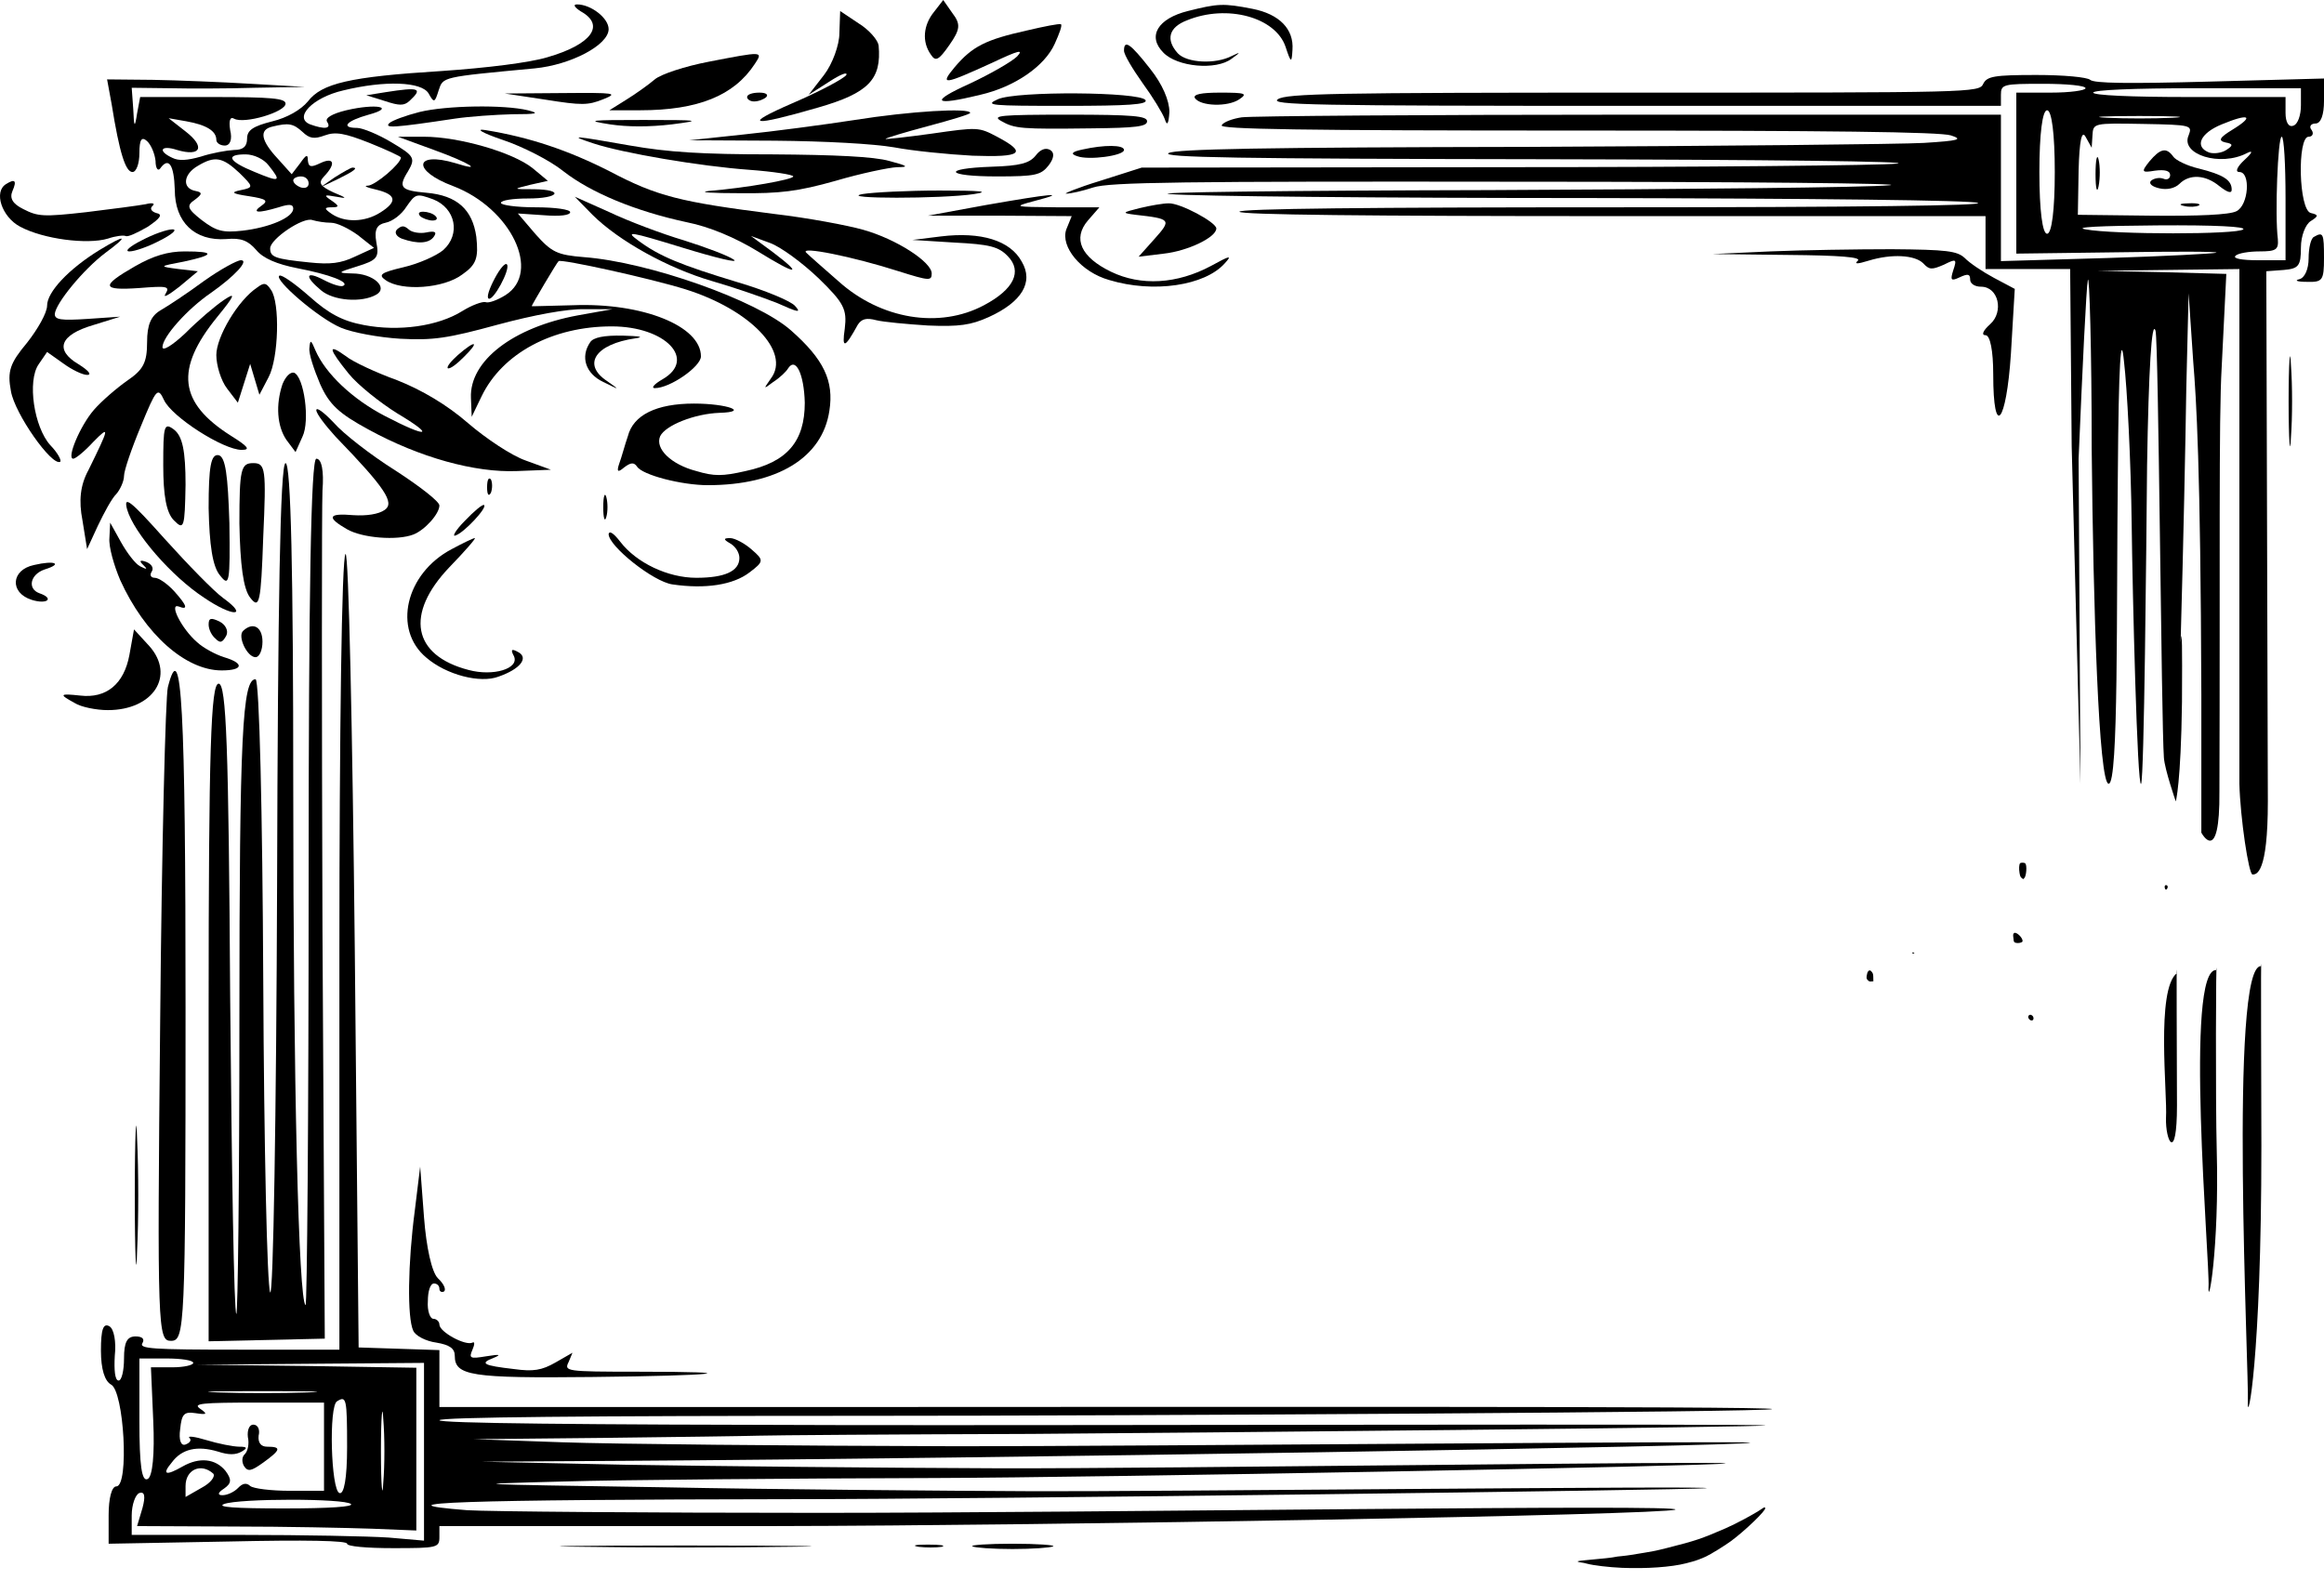 <svg width="1800" height="1224" viewBox="0 0 1800 1224" fill="none" xmlns="http://www.w3.org/2000/svg">
<path d="M1661.69 628.221C1660.67 628.916 1658.26 630.611 1656.4 632.089C1652.73 634.87 1649.93 635.956 1647.69 635.522C1643.68 634.74 1642.7 634.74 1641.65 635.435C1641.01 635.87 1640.59 636.565 1640.59 637.13C1640.59 638.129 1642.92 641.215 1646.21 644.561C1648.58 646.952 1653.28 655.165 1653.57 657.338C1653.91 660.076 1652.98 665.813 1651.54 669.637C1650.4 672.679 1649.81 673.592 1647.19 676.243C1645.5 677.981 1642.7 680.632 1640.97 682.153C1639.24 683.674 1634.88 687.89 1631.29 691.541C1619.37 703.622 1617.21 705.274 1613.66 705.361C1611.71 705.361 1609.26 703.926 1605.41 700.493C1604.4 699.58 1602.37 698.016 1600.89 697.016C1597.25 694.452 1595.31 692.366 1592.56 688.064C1588.16 681.154 1587.32 677.677 1587.32 666.682C1587.27 659.207 1586.43 646.169 1585.79 644.605C1584.4 640.911 1578.69 634.131 1574.84 631.611C1570.15 628.525 1564.61 627.221 1557.55 627.612C1551.63 627.917 1547.06 628.438 1545.24 629.09C1544.57 629.351 1542.83 629.872 1541.44 630.263C1537.47 631.437 1535.05 632.523 1529.69 635.609C1523.55 639.172 1520.04 642.041 1517.25 645.909C1514.29 649.994 1512.9 653.644 1512.9 657.338C1512.9 660.772 1513.7 662.771 1516.24 665.9C1518.18 668.333 1518.82 669.941 1519.88 675.026C1521.95 685.282 1522.33 686.586 1524.02 688.455C1524.91 689.454 1525.71 690.715 1525.84 691.323C1525.96 691.932 1526.22 693.105 1526.43 693.974C1526.68 694.843 1526.85 696.408 1526.85 697.451C1526.89 700.971 1528.04 708.403 1528.63 708.75C1529.52 709.359 1532.31 709.185 1533.66 708.446C1536.07 707.186 1536.87 707.664 1539.62 712.14C1540.97 714.4 1542.79 717.877 1543.64 719.876C1545.37 724.004 1547.27 726.09 1549.3 726.09C1550.87 726.09 1555.31 723.439 1558.78 720.441C1560.8 718.702 1561.57 718.268 1562.83 718.268C1564.23 718.268 1564.61 718.529 1566.17 720.528C1567.15 721.788 1568.54 723.831 1569.26 725.091C1571.33 728.611 1572.09 728.003 1572.09 722.701C1572.09 719.441 1572.69 718.007 1575.18 715.095C1576.41 713.661 1577.17 713.096 1577.63 713.27C1578.77 713.705 1583.34 724.135 1584.57 729.046C1586 734.652 1585.79 735.043 1582.33 733.305C1579.58 731.871 1576.07 730.827 1575.27 731.132C1574.97 731.262 1574.12 732.305 1573.4 733.478C1572.69 734.652 1570.74 736.781 1569.09 738.215C1565.2 741.692 1564.31 741.736 1561.99 738.563C1560.04 735.956 1558.99 733.609 1558.99 731.957C1558.99 731.175 1558.78 730.871 1558.14 730.871C1555.94 730.871 1555.86 735.086 1557.97 739.432C1558.82 741.127 1559.41 742.822 1559.28 743.17C1559.16 743.518 1557.63 744.908 1555.94 746.168C1551.33 749.689 1542.03 758.163 1537.21 763.204C1533.07 767.507 1532.77 767.724 1526.77 770.766C1523.34 772.505 1520.17 773.895 1519.71 773.895C1517.8 773.895 1513.83 767.203 1512.56 761.944C1511.29 756.729 1511.12 754.86 1511.63 751.297C1512.35 746.082 1513.24 744.691 1518.48 740.866C1522.62 737.824 1525.58 734.869 1525.58 733.826C1525.58 732.609 1520.64 725.83 1517.8 723.135C1516.03 721.44 1515.94 721.31 1516.32 719.702C1516.87 717.225 1516.79 711.575 1516.2 710.967C1515.9 710.662 1515.1 710.445 1514.38 710.445C1513.7 710.445 1512.18 710.141 1511.04 709.793C1509.9 709.446 1508.21 709.141 1507.32 709.141C1504.74 709.141 1503.22 708.229 1499.28 704.231C1495.14 700.015 1493.41 698.929 1489.64 698.32C1486.85 697.842 1485.42 696.929 1485.42 695.626C1485.42 695.191 1484.91 694.452 1484.27 693.931C1483.18 693.018 1482.79 692.975 1478.44 693.192C1470.7 693.627 1464.36 695.713 1458.36 699.798C1451.17 704.709 1446.01 710.228 1443.22 715.921C1441.4 719.572 1439.75 725.873 1439.5 730.132C1439.2 734.217 1438.1 737.737 1436.41 739.954C1435.73 740.823 1434.8 742.344 1434.3 743.344C1433.71 744.604 1433.11 745.212 1432.56 745.212C1431.21 745.212 1430.2 746.647 1429.65 749.428C1429.14 751.775 1429.18 752.383 1430.03 755.903C1430.53 758.033 1431.42 760.51 1431.97 761.423C1432.56 762.335 1434.72 764.334 1436.83 765.899C1439.12 767.637 1441.57 769.984 1443.05 771.853C1444.95 774.243 1446.09 775.243 1448.21 776.372C1453.54 779.11 1456.2 779.588 1463.85 779.067C1467.78 778.806 1470.74 777.459 1474 774.33C1477 771.418 1477.3 771.288 1480.17 771.288C1482.37 771.288 1482.67 771.418 1484.15 772.939C1486.52 775.329 1487.11 777.937 1487.11 785.455C1487.11 790.801 1486.9 792.583 1485.75 798.102C1484.49 804.23 1484.44 804.968 1484.49 814.051V823.569L1483.01 828.176C1481.61 832.522 1481.53 833.043 1481.74 837.128C1481.95 842.387 1482.79 844.82 1486.18 850.34C1492.31 860.379 1501.27 870.983 1508.04 876.241C1511.84 879.196 1512.65 880.109 1513.79 882.76C1514.89 885.411 1516.96 888.192 1519.79 890.843C1523.26 894.103 1522.71 895.32 1514.55 902.751C1500.89 915.137 1499.41 916.702 1494.46 924.35C1491.08 929.565 1489.14 934.085 1487.57 940.43C1486.09 946.384 1485.88 948.992 1485.42 968.592C1485.04 983.889 1485.04 984.063 1483.81 988.148C1480.68 998.622 1470.36 1023.26 1464.36 1034.43C1463.22 1036.56 1461.65 1039.52 1460.89 1040.95C1460.13 1042.38 1459.16 1044.04 1458.78 1044.64C1458.4 1045.25 1457.43 1046.99 1456.62 1048.56C1455.82 1050.12 1454.04 1052.86 1452.65 1054.64C1451.25 1056.47 1449.56 1058.81 1448.84 1059.86C1448.17 1060.94 1442.92 1066.59 1437.26 1072.46C1426.35 1083.76 1424.53 1085.8 1421.49 1090.28C1416.5 1097.62 1402.88 1124.48 1395.78 1141.04C1393.58 1146.17 1391.38 1150.77 1390.83 1151.38C1390.24 1152.08 1389.44 1152.42 1388.51 1152.42C1387.74 1152.42 1386.27 1152.64 1385.21 1152.9C1384.19 1153.12 1382.04 1153.51 1380.43 1153.73C1376.84 1154.16 1375.99 1154.73 1374.09 1158.07L1372.52 1160.77L1372.23 1169.2L1371.97 1177.67L1370.11 1180.8C1365.5 1188.67 1362.5 1193.32 1360.13 1196.32C1356.2 1201.27 1355.61 1202.66 1355.61 1207.36C1355.61 1216.7 1359.84 1224.35 1364.19 1222.83C1365.93 1222.22 1371.42 1216.87 1375.99 1211.31C1379.16 1207.44 1380.51 1205.66 1384.79 1199.79C1385.38 1198.97 1388.84 1193.67 1392.48 1188.06C1398.44 1178.76 1401.28 1173.41 1401.28 1171.28C1401.28 1170.89 1401.91 1169.94 1402.67 1169.2C1403.43 1168.46 1404.95 1165.98 1406.01 1163.68C1407.83 1159.9 1413.33 1150.99 1416.41 1146.9C1424.23 1136.43 1427.66 1132.3 1434.64 1124.91C1438.06 1121.26 1445.25 1114.53 1449.48 1111.05C1453.16 1107.96 1461.44 1102.01 1462.03 1102.01C1463.05 1102.01 1462.63 1103.23 1460.77 1105.57C1457.13 1110.18 1450.79 1120.79 1447.95 1127C1447.07 1128.91 1445.42 1131.91 1444.32 1133.69C1443.22 1135.47 1442.37 1137 1442.46 1137.13C1442.75 1137.39 1444.49 1136.3 1446.52 1134.61C1448.93 1132.56 1453.66 1129.52 1460.47 1125.7C1463.39 1124.04 1467.45 1121.57 1469.52 1120.18C1471.55 1118.79 1473.53 1117.66 1473.87 1117.66C1474.59 1117.66 1472.86 1120.31 1468.55 1125.7C1467.02 1127.61 1465.37 1129.69 1464.91 1130.35C1464.44 1131 1461.48 1134.78 1458.31 1138.82C1455.18 1142.82 1450.45 1148.99 1447.83 1152.47C1443.6 1158.16 1442.84 1158.94 1441.1 1159.59C1437.98 1160.81 1434.13 1162.85 1433.11 1163.81C1431.72 1165.16 1431.84 1166.94 1433.41 1168.07C1434.09 1168.59 1434.8 1169.5 1434.97 1170.15C1435.1 1170.81 1437.47 1173.59 1440.6 1176.76C1443.85 1180.02 1446.09 1182.67 1446.26 1183.32C1446.47 1184.37 1445.97 1185.06 1441.99 1189.19C1436.75 1194.62 1431.3 1199.58 1428.17 1201.71C1425.12 1203.75 1418.53 1207.27 1413.2 1209.62C1403.14 1214.13 1400.85 1215.57 1400.85 1217.44C1400.85 1218.65 1402.97 1220.52 1405 1221.04C1409.01 1222.13 1412.73 1222.83 1414.26 1222.83C1415.19 1222.83 1417.55 1223.04 1419.5 1223.3C1423.81 1223.91 1440.39 1223.13 1443.85 1222.13C1445.04 1221.78 1446.47 1221.52 1447.02 1221.52C1449.81 1221.52 1457.34 1218.13 1464.91 1213.48C1468.25 1211.4 1471.34 1209.79 1471.76 1209.88C1472.31 1209.96 1472.6 1210.61 1472.86 1212.27C1473.45 1216 1473.58 1216.05 1483.13 1216.05C1490.28 1216 1491.5 1215.87 1492.1 1215.26C1492.65 1214.7 1492.86 1213.44 1493.03 1209.57L1493.24 1204.62L1495.44 1202.31C1496.66 1201.05 1498.44 1198.79 1499.45 1197.32C1500.47 1195.84 1503.26 1191.93 1505.67 1188.62C1515.86 1174.72 1519.92 1169.07 1526.51 1159.38C1530.32 1153.77 1534.55 1147.6 1535.9 1145.69C1540.72 1138.82 1547.11 1129.43 1551.59 1122.61C1554.08 1118.83 1556.83 1114.92 1557.72 1113.96C1559.66 1111.75 1563.38 1106.53 1564.61 1104.23C1566.17 1101.27 1569.51 1097.58 1570.53 1097.75C1571.46 1097.88 1573.24 1101.71 1575.27 1108.05C1575.9 1110.01 1576.74 1112.01 1577.13 1112.57C1577.89 1113.61 1578.94 1116 1585.67 1132C1590.87 1144.47 1592.52 1148.99 1593.45 1153.6L1594.21 1157.12L1593.02 1159.25C1592.35 1160.38 1590.06 1163.24 1587.91 1165.59C1585.45 1168.24 1583.81 1170.46 1583.47 1171.46C1583.17 1172.33 1582.58 1173.59 1582.11 1174.24C1581.44 1175.15 1581.23 1176.46 1580.93 1180.32C1580.59 1185.5 1579.28 1191.45 1576.58 1200.05C1574.97 1205.18 1574.8 1206.09 1575.48 1206.53C1576.66 1207.27 1577.51 1206.09 1579.66 1200.75C1582.83 1192.97 1584.95 1188.36 1585.79 1187.49C1586.81 1186.45 1590.11 1186.49 1591.84 1187.58C1593.62 1188.71 1597.12 1193.14 1598.48 1195.97C1599.07 1197.23 1600.04 1200.4 1600.63 1203.05C1602.71 1212.14 1603 1213.14 1604.27 1215.35C1605.03 1216.74 1606.22 1218.05 1607.31 1218.78C1609.77 1220.39 1614.38 1222.31 1617.72 1223.04C1619.24 1223.39 1620.89 1223.78 1621.39 1223.91C1623.8 1224.65 1624.31 1220.65 1622.83 1212.79C1622.16 1209.27 1621.86 1205.31 1621.56 1194.14C1621.1 1178.19 1620.72 1175.89 1618.69 1175.89C1618.35 1175.89 1616.91 1174.98 1615.48 1173.89C1609.81 1169.59 1600.34 1164.24 1596.45 1163.24C1594.8 1162.81 1594.46 1162.59 1594.59 1161.81C1594.67 1161.11 1595.05 1160.85 1596.24 1160.77C1599.92 1160.46 1614.33 1169.2 1617.89 1173.89C1620.13 1176.89 1620.34 1174.85 1618.52 1167.42C1618.05 1165.5 1617.5 1162.94 1617.34 1161.77C1617.12 1160.55 1616.28 1157.03 1615.48 1153.94C1614.63 1150.82 1613.32 1145.08 1612.47 1141.12C1611.67 1137.17 1610.78 1132.95 1610.53 1131.78C1609.13 1125.44 1608.24 1120.22 1607.4 1113.53C1607.02 1110.66 1606.47 1106.88 1606.13 1105.14C1605.79 1103.4 1605.5 1101.05 1605.5 1099.92C1605.5 1098.79 1605.2 1096.8 1604.86 1095.49C1604.52 1094.19 1604.23 1092.15 1604.23 1090.97C1604.23 1089.8 1603.93 1087.15 1603.59 1085.11C1603.26 1083.06 1602.71 1077.46 1602.33 1072.68C1601.94 1067.9 1601.48 1061.81 1601.27 1059.16C1600.55 1050.9 1600.68 1048.99 1602.03 1046.77C1603.89 1043.78 1609.51 1036.21 1611.37 1034.21C1613.4 1032 1614.29 1032.26 1615.43 1035.39C1616.19 1037.47 1625.28 1056.12 1627.4 1059.86C1632.94 1069.76 1645.33 1087.41 1659.53 1105.66C1663.85 1111.18 1668.29 1116.74 1669.43 1118C1670.53 1119.31 1671.96 1121.26 1672.6 1122.35C1673.23 1123.48 1674.8 1125.48 1676.07 1126.78C1677.38 1128.09 1680.04 1131.22 1682.03 1133.69C1686.68 1139.56 1694.46 1148.82 1699.57 1154.6C1701.81 1157.12 1704.14 1159.98 1704.77 1160.94C1705.41 1161.94 1707.1 1163.9 1708.45 1165.33C1709.85 1166.76 1711.67 1168.81 1712.47 1169.94C1714.29 1172.41 1717.84 1176.85 1722.83 1182.89C1724.94 1185.41 1727.56 1188.62 1728.71 1190.06C1731.24 1193.27 1731.96 1193.67 1735.01 1193.71C1737.92 1193.71 1738.22 1194.14 1737.42 1197.36C1736.74 1200.18 1735.26 1203.23 1733.95 1204.4C1733.44 1204.92 1731.33 1206.44 1729.34 1207.75C1727.35 1209.05 1724.82 1211.18 1723.76 1212.44C1722.07 1214.44 1721.77 1215.05 1721.77 1216.61C1721.77 1217.92 1722.03 1218.74 1722.62 1219.35C1723.38 1220.13 1724.01 1220.22 1729.93 1220.22C1734.33 1220.22 1737.16 1220 1738.81 1219.57C1740.16 1219.22 1741.73 1218.92 1742.36 1218.92C1743.76 1218.92 1748.66 1217.79 1752.38 1216.61C1756.57 1215.26 1757.75 1213.87 1759.57 1208.09C1760.38 1205.57 1761.43 1201.92 1761.9 1200.01C1764.01 1191.41 1766.72 1185.02 1768.2 1185.02C1768.58 1185.02 1769.89 1185.71 1771.11 1186.58C1772.55 1187.58 1774.03 1188.23 1775.17 1188.36C1776.99 1188.58 1777.03 1188.54 1779.44 1185.71C1783.17 1181.37 1789 1173.15 1789 1172.28C1789 1171.81 1783.71 1166.07 1776.4 1158.59C1769.51 1151.51 1758.9 1140.52 1752.85 1134.17C1746.8 1127.83 1736.99 1117.57 1731.07 1111.35C1723.12 1103.05 1720 1099.53 1719.4 1098.1C1718.98 1097.06 1717.84 1095.36 1716.91 1094.41C1713.53 1090.93 1702.79 1076.85 1695.85 1066.94C1694.08 1064.38 1690.31 1059.29 1687.52 1055.73C1684.69 1052.12 1681.18 1047.43 1679.7 1045.3C1678.22 1043.12 1675.43 1039.34 1673.53 1036.82C1669.81 1031.87 1668.83 1030.04 1668.07 1026.39C1667.52 1024 1665.79 1017.83 1663.38 1009.66C1662.66 1007.27 1659.87 998.665 1657.21 990.538C1649.22 966.201 1649.89 968.983 1651.16 965.245C1653.28 959.074 1655.09 955.119 1655.81 955.119C1656.23 955.119 1656.7 955.467 1656.87 955.858C1657 956.293 1658.94 961.638 1661.18 967.722C1669.43 990.408 1674.59 1002.27 1681.94 1015.53C1688.88 1027.96 1696.06 1037.34 1707.06 1048.38C1711.67 1052.99 1713.7 1054.73 1715.18 1055.29C1718.85 1056.73 1718.81 1055.03 1715.09 1046.82C1713.95 1044.3 1712.64 1041.17 1712.13 1039.86C1710.48 1035.43 1707.4 1024.96 1707.4 1023.83C1707.4 1022.44 1703.76 1016.79 1701.48 1014.66C1700.17 1013.44 1699.45 1012.09 1697.88 1007.92C1694.25 998.187 1693.53 996.188 1692.17 991.625C1691.41 989.104 1690.48 985.975 1690.06 984.671C1688.92 981.151 1685.11 965.071 1684.39 960.769C1684.01 958.726 1683.34 955.206 1682.87 952.946C1682.37 950.687 1681.82 947.731 1681.6 946.428C1681.39 945.124 1680.8 942.169 1680.34 939.909C1679.83 937.649 1679.28 934.694 1679.07 933.39C1678.9 932.086 1678.52 929.609 1678.22 927.957C1677.54 923.872 1674.12 906.402 1673.4 903.403C1672.34 899.014 1669.72 889.757 1668.92 887.541C1667.23 882.934 1665.28 874.59 1664.69 869.331C1664.4 866.724 1664.18 866.202 1663.08 865.29C1662.37 864.725 1661.48 863.377 1661.1 862.204C1660.67 861.074 1659.83 858.684 1659.19 856.902C1656.83 850.514 1654.12 841.039 1652.81 834.521C1652.01 830.566 1651.92 829.262 1652.18 820.179C1652.43 809.619 1652.94 801.796 1653.91 792.148C1654.25 788.932 1654.8 783.065 1655.18 779.11C1656.95 759.684 1658.22 749.298 1659.03 747.994C1659.41 747.342 1660.59 746.777 1663.3 746.082C1667.78 744.908 1678.77 742.822 1685.2 741.953C1687.78 741.605 1691.67 740.997 1693.87 740.649C1697.46 740.041 1700.33 739.606 1710.57 738.259C1712.22 738.042 1713.99 737.737 1714.58 737.607C1715.13 737.433 1718.09 737.042 1721.14 736.694C1724.14 736.347 1728.2 735.912 1730.06 735.695C1731.96 735.478 1734.25 735.086 1735.13 734.869C1736.06 734.608 1738.68 734.087 1741.01 733.696C1749.59 732.175 1755.72 730.436 1757.88 728.915C1758.35 728.568 1759.66 727.133 1760.8 725.786C1763.42 722.527 1763.42 721.267 1760.97 715.921C1757.46 708.359 1750.57 698.32 1744.65 692.192C1741.52 688.976 1732.38 681.588 1726 677.112C1724.94 676.373 1723.63 675.243 1723.04 674.592C1722.45 673.94 1720.84 672.853 1719.45 672.158C1718.05 671.462 1715.51 669.985 1713.82 668.855C1709.98 666.291 1707.4 664.77 1700.5 661.119C1692.98 657.078 1689.13 653.253 1687.27 647.908C1685.79 643.649 1684.86 641.085 1684.23 639.477C1683.42 637.478 1680.55 634.913 1677.38 633.392C1676.11 632.741 1673.61 631.306 1671.88 630.133C1670.15 628.96 1668.29 627.786 1667.78 627.525C1666.17 626.613 1663.72 626.917 1661.69 628.221ZM1557.93 631.219L1559.62 631.524L1557.72 632.045C1549.85 634.262 1542.83 638.303 1537.38 643.779C1535.35 645.778 1533.49 647.43 1533.24 647.43C1532.48 647.43 1532.69 646.213 1533.83 643.866C1535.06 641.345 1535.05 641.345 1534.34 641.345C1533.53 641.345 1529.05 646.039 1527.82 648.212C1526.47 650.559 1525.75 650.385 1525.88 647.69C1526.13 643.431 1529.05 639.998 1535.27 636.782C1537.38 635.696 1539.33 634.827 1539.66 634.827C1539.96 634.827 1541.69 634.218 1543.47 633.523C1545.29 632.784 1547.27 632.219 1547.91 632.219C1548.54 632.176 1549.52 631.915 1550.11 631.567C1551.25 630.915 1555.1 630.741 1557.93 631.219ZM1666.13 633.74C1666.72 634.653 1667.14 634.827 1669.05 634.827C1671.37 634.827 1676.15 636.043 1677.76 637.043C1679.19 637.956 1681.01 641.215 1682.28 645.039C1682.91 646.952 1683.76 649.298 1684.14 650.254C1685.03 652.341 1689.21 658.381 1691.54 660.945C1693.91 663.509 1694.71 664.857 1694.71 666.117C1694.71 668.16 1694.16 668.464 1692.13 667.508C1691.12 667.03 1689.51 666.421 1688.62 666.117C1686.38 665.378 1680.67 661.337 1677.59 658.294C1674.42 655.209 1672.85 654.34 1669.72 654.079C1665.11 653.644 1661.9 655.165 1662.45 657.469C1662.79 658.772 1665.03 662.206 1665.75 662.466C1666.04 662.597 1666.51 663.249 1666.81 663.944C1667.48 665.596 1666.89 666.639 1662.62 671.549C1660.76 673.679 1658.05 677.373 1656.57 679.72C1655.09 682.066 1653.36 684.891 1652.64 685.978C1651.96 687.064 1650.95 688.281 1650.4 688.629C1649.51 689.237 1649.34 689.15 1647.57 687.325C1646.51 686.239 1645.66 684.935 1645.66 684.413C1645.66 683.935 1646.55 682.458 1647.69 681.197C1651.46 676.808 1654.63 672.419 1655.64 670.115C1656.19 668.855 1657.12 665.422 1657.71 662.51C1658.98 655.991 1659.49 654.079 1660.38 652.732C1661.18 651.471 1664.01 650.124 1667.23 649.429C1669.13 649.038 1669.55 648.777 1669.55 648.082C1669.55 646.734 1666.64 646.691 1662.83 648.038C1661.1 648.646 1659.41 649.168 1659.03 649.168C1657.88 649.168 1658.22 647.169 1659.53 646.213C1661.18 644.996 1668.12 641.345 1668.75 641.345C1669.26 641.345 1669.77 640.433 1669.77 639.52C1669.77 638.694 1664.01 639.433 1658.26 641.041C1650.95 643.084 1650.36 643.084 1648.2 641.085C1646.3 639.303 1645.96 637.869 1647.48 637.869C1648.03 637.869 1648.67 638.086 1648.96 638.39C1649.26 638.694 1650.82 638.912 1652.77 638.912C1655.85 638.955 1656.19 638.868 1658.35 637.347C1659.62 636.478 1661.35 635.087 1662.11 634.218C1663.85 632.393 1665.16 632.219 1666.13 633.74ZM1539.88 656.208C1540.17 656.513 1540.38 657.729 1540.42 658.903C1540.42 662.423 1541.44 667.768 1542.2 668.638C1543.47 670.072 1550.19 673.375 1558.06 676.504C1560.55 677.46 1561.23 676.938 1561.61 673.635C1561.95 670.463 1564.06 665.509 1565.33 664.813C1566.81 663.988 1568.92 664.639 1570.36 666.334C1571.67 667.855 1573.36 672.636 1573.36 674.765C1573.36 675.374 1573.53 676.504 1573.74 677.243C1574.04 678.329 1573.83 679.242 1572.47 682.458C1570.87 686.282 1570.83 686.369 1570.83 692.062C1570.83 695.191 1570.61 698.32 1570.36 699.015C1570.15 699.667 1568.16 702.449 1566.01 705.23C1563.85 707.968 1561.44 711.141 1560.68 712.314C1559.2 714.443 1550.74 722.179 1549.85 722.179C1548.71 722.179 1547.19 720.267 1545.96 717.225C1544.31 713.227 1544.31 712.792 1545.71 711.271C1547.15 709.706 1546.72 709.141 1544.23 709.141C1541.4 709.141 1540.21 708.142 1540.3 705.752C1540.42 702.405 1538.31 701.71 1535.14 704.013C1533.45 705.187 1533.07 705.317 1532.18 704.882C1530.95 704.317 1530.95 704.317 1530.07 697.408C1529.22 690.802 1529.43 690.454 1533.62 690.454H1536.58L1537.89 687.499C1538.56 685.891 1539.28 683.674 1539.41 682.501L1539.66 680.458H1538.31C1537.51 680.458 1535.73 681.197 1533.91 682.24C1530.36 684.283 1528.29 685.239 1527.32 685.239C1525.63 685.239 1523.81 681.458 1523.22 676.764C1523.05 675.548 1522.67 673.505 1522.37 672.201C1521.1 667.03 1521.86 665.248 1527.02 661.641C1529.09 660.163 1538.23 655.687 1539.16 655.687C1539.28 655.687 1539.58 655.904 1539.88 656.208ZM1672.43 669.637C1672.94 669.941 1673.95 670.68 1674.67 671.332C1676.4 672.853 1681.52 675.026 1684.99 675.678C1688.83 676.417 1689.09 676.764 1688.28 679.894C1687.9 681.284 1687.27 683.327 1686.89 684.413C1685.83 687.151 1686.26 688.368 1688.75 690.106C1689.89 690.889 1692.6 693.192 1694.8 695.235C1696.95 697.277 1700.04 699.885 1701.6 701.058C1704.94 703.622 1705.45 705.056 1702.87 704.622C1701.98 704.491 1697.29 704.187 1692.39 703.926C1687.52 703.709 1683.21 703.405 1682.87 703.231C1682.03 702.927 1672.98 703.796 1668.92 704.622C1667.14 704.926 1665.03 705.23 1664.18 705.23C1663.38 705.23 1661.99 705.534 1661.18 705.882C1660.17 706.317 1659.58 706.36 1659.41 706.056C1658.94 705.36 1660.08 704.317 1662.79 703.014C1667.99 700.493 1668.71 700.363 1678.01 699.841C1682.91 699.58 1686.55 699.233 1686.13 699.015C1685.71 698.842 1684.82 698.711 1684.18 698.711C1683.55 698.711 1682.37 698.407 1681.6 698.016C1680.84 697.581 1678.43 697.147 1675.94 696.973C1673.61 696.756 1670.44 696.191 1668.96 695.713C1666.89 695.017 1665.2 694.8 1661.52 694.8C1658.86 694.8 1656.45 694.67 1656.07 694.539C1654.92 694.061 1655.3 692.105 1657.29 688.498C1660.51 682.675 1662.07 680.806 1664.56 679.85C1666.47 679.155 1666.85 678.85 1667.27 677.46C1668.45 673.635 1670.65 669.159 1671.33 669.159C1671.41 669.159 1671.92 669.376 1672.43 669.637ZM1581.27 684.37C1585.03 686.586 1589.85 692.019 1589.85 694.061C1589.85 694.496 1589.18 696.147 1588.33 697.755C1587.48 699.363 1585.92 702.318 1584.86 704.361C1582.11 709.706 1581.9 710.011 1580.85 710.011C1580 710.011 1579.75 709.489 1578.56 705.534C1577.84 703.101 1576.45 698.929 1575.48 696.321C1574.46 693.67 1573.57 690.715 1573.45 689.715C1573.28 688.064 1573.45 687.586 1575.01 685.456C1577.13 682.588 1578.01 682.458 1581.27 684.37ZM1642.41 689.628C1643.72 690.324 1647.78 694.713 1647.78 695.452C1647.78 695.756 1647.61 696.147 1647.4 696.278C1647.19 696.451 1646.3 697.842 1645.45 699.493C1644.1 702.014 1641.18 706.447 1636.02 713.878C1635.26 714.965 1633.99 716.834 1633.23 718.051C1627.78 726.568 1620.04 735.565 1614.04 740.345C1610.61 743.039 1609.43 743.865 1603.93 747.298C1600.38 749.471 1595.18 753.6 1588.5 759.467C1586.81 760.988 1584.95 762.596 1584.36 763.117C1583.76 763.596 1582.41 764.812 1581.35 765.812C1580.25 766.768 1578.22 768.463 1576.79 769.549C1575.39 770.636 1573.4 772.157 1572.39 772.983C1571.42 773.808 1569.94 774.895 1569.13 775.46C1568.33 775.981 1566.6 777.242 1565.33 778.198C1563.05 779.893 1558.65 782.804 1555.77 784.543C1550.28 787.846 1542.33 793.235 1539.54 795.494C1535.44 798.884 1528.54 805.707 1528.54 806.403C1528.54 807.359 1530.32 806.968 1533.03 805.403C1535.73 803.839 1536.41 803.969 1535.69 805.838C1532.05 815.181 1526.47 824.612 1523.13 827.089C1520.85 828.741 1518.57 828.741 1514.51 827.089C1511 825.655 1508.08 823.178 1505.33 819.397C1502.37 815.268 1501.57 812.748 1501.1 806.229C1500.64 799.971 1500.98 797.059 1502.5 794.06C1503.68 791.583 1508.33 785.325 1509.56 784.412C1511.63 782.935 1532.31 772.548 1537.42 770.419C1544.86 767.376 1558.82 760.119 1562.58 757.424C1564.23 756.251 1569.43 752.513 1574.21 749.167C1585.5 741.214 1586.93 739.997 1593.02 733.044C1598.18 727.177 1608.03 717.486 1613.95 712.488C1615.69 711.01 1619.24 707.968 1621.78 705.665C1624.35 703.405 1627.36 700.754 1628.5 699.798C1629.64 698.842 1632.56 696.06 1634.92 693.627C1639.45 688.976 1640.29 688.498 1642.41 689.628ZM1481.4 697.016C1481.57 697.451 1481.53 698.059 1481.36 698.32C1481.19 698.581 1480.93 702.666 1480.72 707.36C1480.47 713.835 1480.17 716.703 1479.54 719.137C1478.19 724.135 1472.39 735.608 1468.5 740.953C1466.64 743.517 1464.95 745.734 1464.7 745.864C1463.85 746.429 1463.68 745.647 1464.32 744.213C1464.66 743.431 1465.54 741.562 1466.26 739.997C1468.12 735.956 1468.5 734.913 1468.97 732.435C1469.18 731.219 1469.48 729.871 1469.6 729.437C1470.07 727.959 1468.88 728.741 1468.25 730.306C1467.15 733.174 1465.08 737.129 1464.11 738.259C1463.6 738.867 1462.67 740.171 1462.03 741.171C1460.6 743.517 1459.41 743.648 1458.57 741.562C1457.89 739.954 1457 739.389 1456.28 740.128C1455.65 740.78 1453.87 739.867 1453.49 738.694C1453.2 737.694 1453.87 736.521 1454.8 736.521C1455.14 736.521 1455.4 736.216 1455.4 735.825C1455.4 735.26 1454.68 735.173 1450.36 735.26C1444.06 735.434 1443.85 735.26 1444.19 731.566C1444.87 724.787 1447.15 717.442 1450.03 713.009C1451.68 710.402 1455.48 706.404 1458.14 704.404C1462.29 701.319 1472.18 697.19 1478.44 696.017C1479.88 695.756 1481.15 696.147 1481.4 697.016ZM1596.19 697.625C1596.87 698.451 1596.45 700.145 1594.97 702.362C1593.36 704.752 1590.11 711.445 1588.8 715.095C1587.53 718.572 1586.6 719.789 1585.79 719.094C1584.99 718.398 1583.51 714.139 1583.51 712.488C1583.51 710.836 1585.75 706.751 1589.22 702.014C1592.64 697.277 1594.84 695.93 1596.19 697.625ZM1492.05 702.666C1493.62 703.188 1497.09 706.838 1497.47 708.403C1497.64 709.055 1497.47 710.054 1497.04 710.923C1496.37 712.27 1496.37 712.357 1497.09 712.922C1497.97 713.618 1503.34 713.313 1508.33 712.357C1510.74 711.879 1511.8 711.836 1512.48 712.184C1513.53 712.749 1513.53 713.314 1512.48 716.095C1511.25 719.267 1511.38 720.137 1513.36 722.266C1517.09 726.351 1521.78 732.349 1521.78 733.131C1521.78 733.739 1516.32 737.433 1513.45 738.78C1508.29 741.171 1507.02 741.431 1498.1 741.562L1489.86 741.649L1489.73 742.735C1489.52 744.387 1488.67 744.865 1485.92 744.865C1482.96 744.865 1481.36 744.126 1478.82 741.518C1476.88 739.476 1476.16 737.694 1476.83 736.564C1477.42 735.608 1478.82 735.478 1479.5 736.303C1480 736.912 1480.13 736.868 1480.6 735.651L1481.15 734.348L1484.36 734.608C1488.38 734.913 1488.33 735.304 1485.59 726.047C1484.7 723.048 1484.61 721.745 1484.53 713.096C1484.49 704.231 1484.53 703.405 1485.25 702.579C1485.92 701.797 1486.35 701.71 1488.38 701.971C1489.64 702.101 1491.29 702.449 1492.05 702.666ZM1580.17 735.347C1582.28 736.825 1582.33 738.433 1580.3 740.171C1579.41 740.91 1578.31 741.953 1577.84 742.518C1577.38 743.039 1576.03 744.126 1574.84 744.865C1573.7 745.604 1572.14 746.82 1571.42 747.516C1570.53 748.341 1569.73 748.733 1569.09 748.602C1568.2 748.472 1568.08 748.211 1567.95 746.473C1567.82 744.734 1568.03 744.213 1569.68 741.91C1570.7 740.519 1572.6 738.215 1573.91 736.825C1576.58 734 1577.8 733.696 1580.17 735.347ZM1451 741.692C1453.2 742.822 1456.03 746.342 1458.02 750.384C1459.58 753.557 1460 755.208 1459.29 755.208C1459.07 755.208 1458.48 754.382 1457.93 753.339C1454.47 746.951 1450.58 744.213 1446.01 744.952C1443.73 745.343 1442.46 746.082 1440.13 748.298C1436.88 751.471 1436.96 753.339 1440.85 760.423C1441.61 761.814 1441.61 762.596 1440.85 762.596C1439.96 762.596 1435.52 757.077 1435.52 756.034C1435.52 755.556 1435.73 754.773 1435.95 754.339C1436.24 753.774 1436.24 752.905 1435.9 751.644C1434.97 748.168 1436.33 746.386 1442.84 742.431C1445.88 740.606 1448.33 740.388 1451 741.692ZM1449.6 748.341C1451.08 749.776 1453.2 753.948 1453.83 756.859C1454.34 759.076 1454.3 759.641 1453.7 761.466C1452.94 763.813 1451.76 764.725 1449.52 764.769C1448.33 764.769 1447.7 764.378 1446.26 762.813C1442.88 759.206 1441.95 755.599 1443.22 751.21C1444.19 747.82 1447.49 746.342 1449.6 748.341ZM1628.5 748.037C1628.92 749.254 1628.24 755.382 1627.57 756.164C1627.23 756.555 1626 757.251 1624.78 757.642C1620.04 759.206 1614.46 762.553 1611.63 765.551C1609.39 767.898 1608.84 768.246 1608.63 767.637C1608.46 767.203 1608.46 764.074 1608.54 760.684C1608.84 753.252 1609.3 751.905 1611.75 751.514C1616.36 750.732 1624.4 748.733 1625.79 747.994C1627.23 747.211 1628.2 747.255 1628.5 748.037ZM1499.41 751.557C1502.29 753.6 1505.12 755.729 1505.67 756.207C1506.73 757.251 1508.42 760.771 1508.88 763.074C1509.31 765.117 1512.27 771.592 1513.53 773.287C1514.13 774.069 1514.59 775.025 1514.59 775.373C1514.59 776.112 1513.36 776.937 1512.27 776.937C1511.93 776.937 1509.39 777.85 1506.64 778.937C1501.48 781.023 1497.42 783.282 1495.48 785.064C1494.89 785.673 1494.04 786.064 1493.58 785.977C1492.9 785.847 1492.77 785.238 1492.56 781.24C1492.1 772.635 1490.57 764.725 1488.12 758.163C1485.67 751.514 1485.71 750.949 1489.09 750.036C1490.07 749.776 1491 749.341 1491.17 749.08C1491.42 748.602 1492.9 747.907 1493.7 747.863C1493.96 747.82 1496.49 749.515 1499.41 751.557ZM1468.21 762.205C1468.59 762.726 1468.93 763.465 1468.93 763.856C1468.93 765.03 1467.66 766.507 1466.64 766.507C1466.14 766.507 1465.25 766.985 1464.7 767.637C1464.11 768.246 1462.84 769.115 1461.78 769.593C1459.07 770.81 1453.24 772.592 1451.84 772.592C1449.77 772.592 1447.79 771.114 1447.79 769.549C1447.79 769.376 1449.35 769.071 1451.29 768.941C1455.99 768.506 1458.48 767.29 1461.95 763.639C1464.49 760.988 1464.82 760.771 1466.09 761.031C1466.85 761.162 1467.78 761.727 1468.21 762.205ZM1467.15 770.766C1466.43 771.983 1465.54 772.331 1465.25 771.462C1465.16 771.201 1465.5 770.462 1466.01 769.81C1466.69 768.941 1467.07 768.767 1467.36 769.071C1467.7 769.419 1467.66 769.897 1467.15 770.766ZM1584.44 777.807C1584.61 781.979 1584.95 791.844 1585.2 799.753C1585.62 813.573 1586.51 826.698 1587.32 831.696C1587.53 833 1587.82 835.216 1587.99 836.563C1588.5 841.083 1588.54 841.126 1578.22 823.004C1574.04 815.616 1571.46 808.749 1569.18 798.884C1568.46 795.755 1567.65 792.452 1567.4 791.496C1566.51 788.193 1566.17 784.412 1566.64 783.326C1567.15 782.153 1569.68 779.849 1572.39 778.111C1573.36 777.459 1575.65 775.721 1577.46 774.2C1581.95 770.506 1582.75 769.941 1583.51 770.071C1584.02 770.201 1584.19 771.549 1584.44 777.807ZM1504.44 785.325C1504.44 785.673 1503.51 786.759 1502.33 787.759C1501.14 788.758 1499.58 790.757 1498.78 792.278C1496.32 796.755 1495.94 799.015 1495.99 809.097C1495.99 818.441 1496.32 823.439 1497.51 831.696C1498.48 838.432 1498.48 839.258 1497.59 839.431C1496.28 839.692 1490.74 829.914 1488.67 823.656C1487.91 821.396 1487.83 819.962 1487.78 812.791C1487.78 804.012 1487.83 803.665 1490.36 796.972C1492.39 791.627 1493.66 790.149 1498.99 786.933C1502.54 784.804 1504.44 784.239 1504.44 785.325ZM1502.54 823.395C1503.89 825.351 1511.59 832.304 1512.81 832.739C1513.45 832.913 1514.55 833.391 1515.27 833.738C1515.99 834.086 1518.23 834.999 1520.26 835.737C1522.33 836.52 1523.98 837.302 1523.93 837.563C1523.89 838.084 1520.09 838.128 1518.1 837.693C1515.56 837.085 1516.32 838.823 1520.55 843.039C1523.6 846.081 1524.36 847.08 1524.19 847.776C1523.81 849.297 1525.5 849.644 1532.35 849.384C1535.99 849.253 1538.82 849.34 1539.24 849.557C1540.17 850.122 1540.17 851.817 1539.24 852.643C1537.08 854.599 1528.59 857.337 1524.74 857.337C1522.33 857.337 1516.37 854.903 1514.59 853.165C1513.79 852.382 1511.59 851.035 1509.73 850.166C1505.29 848.08 1502.88 846.037 1502.37 843.951C1502.16 843.082 1501.78 840.083 1501.48 837.345C1501.23 834.608 1500.72 830.696 1500.38 828.654C1499.67 824.177 1499.67 822.874 1500.26 822.265C1500.89 821.613 1501.53 821.918 1502.54 823.395ZM1576.58 856.424C1580.51 864.898 1582.88 874.937 1582.54 881.456C1582.16 888.671 1580.97 901.882 1580.55 903.968C1580.34 905.098 1580.13 907.01 1580.13 908.14C1580.13 909.314 1579.75 912.573 1579.28 915.354C1578.82 918.136 1578.44 920.961 1578.44 921.569C1578.44 922.786 1576.07 933.738 1575.43 935.476C1575.18 936.128 1574.76 936.432 1574.29 936.345C1573.24 936.128 1573.02 931.782 1572.56 899.579C1572.22 874.981 1572.47 853.729 1573.15 851.73C1573.53 850.644 1574.59 852.078 1576.58 856.424ZM1513.36 858.119C1515.31 859.466 1518.02 861.509 1519.33 862.639C1522.88 865.594 1528.33 868.201 1536.83 870.983C1546.72 874.242 1548.37 874.851 1548.5 875.372C1548.75 876.285 1544.91 876.589 1539.37 876.154C1534.08 875.72 1532.43 875.329 1525.08 872.721C1523.17 872.069 1521.95 872.2 1522.41 872.982C1523.13 874.155 1535.86 879.935 1537.72 879.935C1538.18 879.935 1539.28 880.239 1540.09 880.587C1540.93 880.935 1542.92 881.239 1544.53 881.239C1546.39 881.239 1547.7 881.456 1548.25 881.847C1549.01 882.456 1549.01 882.543 1548.33 883.238C1547.74 883.847 1546.64 883.977 1540.89 883.977C1534 884.02 1534.21 884.064 1527.06 881.804C1522.12 880.239 1515.39 876.198 1507.95 870.244C1504.19 867.245 1503.94 864.594 1506.77 857.988C1508.12 854.859 1508.76 854.903 1513.36 858.119ZM1523.3 883.455C1524.99 884.629 1528.21 886.671 1530.49 888.019C1535.77 891.104 1538.78 893.364 1538.44 893.929C1538.14 894.407 1536.66 894.233 1534.46 893.408C1530.53 891.93 1525.67 889.714 1524.27 888.757C1522.41 887.497 1518.4 882.89 1518.4 881.978C1518.4 880.413 1519.2 880.631 1523.3 883.455ZM1562.58 962.116C1561.44 965.115 1554.29 978.935 1553.07 980.543C1552.9 980.76 1551.38 983.498 1549.73 986.54C1545.58 994.189 1539.92 1002.79 1531.5 1014.27C1529.77 1016.61 1527.36 1019.96 1526.13 1021.66C1524.95 1023.39 1523.3 1025.48 1522.54 1026.35C1521.78 1027.22 1519.37 1029.96 1517.25 1032.48C1512.35 1038.26 1501.1 1049.69 1496.41 1053.64C1489.22 1059.64 1480.26 1066.03 1472.31 1070.81C1464.11 1075.72 1461.48 1077.24 1459.2 1078.24C1457.93 1078.85 1455.02 1080.19 1452.73 1081.32C1450.45 1082.41 1448.29 1083.32 1447.95 1083.32C1446.09 1083.32 1448.93 1080.98 1457.21 1075.63C1462.63 1072.15 1472.1 1065.03 1477.93 1060.12C1480.22 1058.16 1482.79 1056.03 1483.64 1055.38C1484.49 1054.73 1487.57 1051.86 1490.45 1049.08C1493.32 1046.3 1496.66 1043.12 1497.89 1042.04C1503.01 1037.52 1521.86 1016.92 1530.32 1006.57C1531.84 1004.71 1534.25 1001.75 1535.6 1000.1C1540.76 993.798 1549.56 980.804 1557.38 967.94C1559.96 963.637 1562.24 960.03 1562.41 959.9C1562.54 959.769 1562.83 959.204 1563 958.639C1563.17 958.075 1563.47 957.814 1563.68 958.031C1563.85 958.205 1563.38 960.03 1562.58 962.116ZM1581.23 976.327C1580.38 978.457 1579.7 980.456 1579.7 980.717C1579.7 980.977 1578.94 983.107 1577.97 985.454C1575.73 991.016 1571.67 1002.32 1569.13 1010.14C1567.06 1016.53 1567.87 1017.4 1572.31 1013.57C1575.81 1010.57 1582.41 1006.44 1582.92 1006.97C1583.38 1007.44 1582.24 1008.79 1577.34 1013.53C1570.44 1020.13 1566.22 1024.91 1564.91 1027.52C1564.31 1028.7 1563.47 1030.35 1562.96 1031.17C1562.45 1032 1561.27 1034.26 1560.26 1036.17C1559.28 1038.08 1557.76 1040.99 1556.87 1042.69C1555.98 1044.34 1553.83 1048.64 1552.01 1052.25C1550.23 1055.81 1548.5 1059.07 1548.16 1059.42C1547.15 1060.51 1547.44 1058.16 1548.75 1054.6C1550.28 1050.56 1550.91 1048.73 1553.91 1039.86C1557.25 1030.04 1558.99 1025.57 1561.23 1020.74C1562.28 1018.48 1563.72 1015.14 1564.4 1013.35C1565.12 1011.57 1566.72 1007.75 1567.99 1004.88C1569.26 1002.01 1570.7 998.361 1571.21 996.753C1571.76 995.145 1572.35 993.711 1572.56 993.581C1572.77 993.407 1572.94 993.016 1572.94 992.668C1572.94 992.364 1573.49 990.843 1574.17 989.365C1574.8 987.844 1575.69 985.628 1576.11 984.454C1576.53 983.237 1577.08 981.977 1577.34 981.629C1577.63 981.282 1578.31 979.891 1578.86 978.587C1579.41 977.283 1580.09 975.893 1580.34 975.545C1580.59 975.197 1581.18 974.154 1581.61 973.242C1583.05 970.417 1582.79 972.286 1581.23 976.327ZM1576.62 978.544C1576.49 979.196 1575.69 981.282 1574.88 983.063C1574.04 984.889 1573.36 986.497 1573.36 986.671C1573.36 986.844 1572.9 987.974 1572.35 989.191C1571.8 990.408 1570.61 993.276 1569.77 995.536C1568.92 997.796 1567.27 1001.62 1566.17 1004.01C1561.78 1013.53 1558.18 1021.52 1557.13 1024.22C1556.49 1025.78 1554.76 1029.56 1553.28 1032.69C1550.4 1038.65 1545.03 1050.25 1545.03 1050.47C1545.03 1051.08 1533.7 1072.42 1531.55 1075.94C1529.98 1078.46 1527.7 1082.15 1526.47 1084.19C1523.81 1088.63 1521.69 1091.54 1521.19 1091.58C1520.55 1091.58 1521.36 1089.23 1523.05 1086.37C1525.63 1081.8 1534.51 1063.07 1536.79 1057.25C1537.97 1054.29 1540.13 1049.25 1541.61 1045.99C1543.09 1042.73 1544.82 1038.69 1545.46 1037.04C1550.07 1025 1557.46 1009.4 1565.2 995.536C1566.6 993.016 1568.92 988.843 1570.4 986.192C1573.28 981.108 1575.86 977.283 1576.45 977.283C1576.66 977.283 1576.75 977.848 1576.62 978.544ZM1463.85 1055.03C1463.85 1055.68 1457.76 1060.81 1453.49 1063.77C1452.35 1064.59 1451.29 1065.37 1451.17 1065.55C1451.04 1065.77 1450.2 1066.2 1449.35 1066.59L1447.74 1067.29L1448.42 1066.2C1448.8 1065.59 1449.6 1064.81 1450.24 1064.38C1450.87 1063.94 1452.94 1062.25 1454.89 1060.59C1457.93 1057.99 1462.63 1054.81 1463.56 1054.68C1463.73 1054.64 1463.85 1054.81 1463.85 1055.03ZM1522.12 1111.88C1517.97 1118.18 1507.91 1130.82 1505.97 1132.17C1504.1 1133.43 1504.61 1131.87 1507.11 1128.87C1508.33 1127.35 1510.28 1124.87 1511.42 1123.31C1512.56 1121.74 1515.22 1118.39 1517.34 1115.87C1519.41 1113.35 1521.82 1110.44 1522.62 1109.44C1524.91 1106.57 1524.61 1108.05 1522.12 1111.88ZM1395.48 1157.81C1398.87 1159.81 1402.16 1164.98 1401.4 1167.03C1401.15 1167.68 1400.43 1166.72 1398.74 1163.51C1398.32 1162.72 1397 1161.64 1395.31 1160.68C1392.73 1159.2 1392.44 1159.16 1388.29 1159.16C1383.69 1159.16 1382.5 1158.72 1383.81 1157.55C1384.91 1156.55 1385.88 1156.38 1389.9 1156.51C1392.99 1156.6 1393.79 1156.77 1395.48 1157.81ZM1585.5 1175.46C1585.62 1176.2 1585.92 1176.89 1586.09 1177.02C1586.3 1177.15 1586.47 1177.54 1586.47 1177.89C1586.47 1178.32 1586.09 1178.11 1585.41 1177.28C1584.36 1175.98 1583.98 1174.15 1584.78 1174.15C1585.03 1174.15 1585.33 1174.76 1585.5 1175.46ZM1448.97 1187.71C1449.65 1188.41 1449.6 1189.8 1448.93 1189.8C1448.12 1189.8 1447.36 1188.89 1447.36 1187.97C1447.36 1187.06 1448.21 1186.93 1448.97 1187.71ZM1423.9 1211.4C1420.01 1214.09 1405.5 1218.74 1405.5 1217.26C1405.5 1215.79 1412.27 1213 1419.24 1211.53C1420.64 1211.22 1422.25 1210.83 1422.84 1210.66C1425.16 1209.88 1425.63 1210.18 1423.9 1211.4Z"/>
<path d="M1564.57 668.811C1563.81 669.768 1563.64 673.201 1564.19 676.286C1564.61 678.72 1564.91 679.459 1565.88 680.198L1567.02 681.067L1567.91 680.198C1569.47 678.546 1570.06 670.637 1568.71 668.942C1568.08 668.16 1565.2 668.073 1564.57 668.811Z" fill="black"/>
<path d="M1676.7 686.325C1676.32 687.325 1676.91 689.15 1677.59 689.15C1678.39 689.15 1679.19 687.586 1678.86 686.543C1678.56 685.543 1677.04 685.369 1676.7 686.325Z" fill="black"/>
<path d="M1480.98 738.259C1481.1 738.476 1481.61 738.694 1482.08 738.694C1482.54 738.694 1482.79 738.476 1482.67 738.259C1482.54 737.998 1482.03 737.824 1481.57 737.824C1481.1 737.824 1480.85 737.998 1480.98 738.259Z" fill="black"/>
<path d="M1446.73 752.774C1446.35 753.339 1445.97 754.773 1445.8 755.99C1445.59 757.946 1445.67 758.294 1446.69 759.337C1447.57 760.249 1448.12 760.466 1449.39 760.336L1450.96 760.206L1450.91 757.337C1450.91 755.078 1450.7 754.165 1449.94 753.122C1448.8 751.47 1447.62 751.34 1446.73 752.774Z" fill="black"/>
<path d="M1571.25 786.759C1569.98 788.324 1572.52 791.322 1574.29 790.366C1575.31 789.801 1575.27 788.019 1574.21 786.933C1573.19 785.89 1571.97 785.803 1571.25 786.759Z" fill="black"/>
<path d="M1559.49 723.353C1559.11 724.091 1559.16 725.221 1559.66 728.568C1559.83 729.741 1560.13 730.045 1561.31 730.393C1562.83 730.827 1565.54 730.393 1566.26 729.654C1567.74 728.133 1563.17 722.614 1560.51 722.614C1560.17 722.614 1559.71 722.961 1559.49 723.353Z" fill="black"/>
<path d="M1364.28 1169.07C1358.61 1172.94 1344.45 1180.54 1336.37 1184.02C1317.85 1192.06 1313.03 1193.67 1291.34 1199.14C1281.66 1201.58 1281.19 1201.66 1263.22 1204.57C1261.62 1204.83 1258.36 1205.27 1256.04 1205.49C1253.71 1205.7 1251.43 1205.96 1250.96 1206.14C1249.44 1206.57 1240.56 1207.57 1231.22 1208.35C1224.79 1208.88 1222 1209.27 1222 1209.62C1222 1209.92 1222.97 1210.22 1224.45 1210.4C1225.76 1210.57 1227.83 1210.96 1228.98 1211.31C1234.05 1212.7 1246.02 1214.13 1256.25 1214.57C1275.28 1215.35 1294.51 1214 1305.93 1211.05C1307.79 1210.53 1309.99 1209.96 1310.83 1209.75C1313.16 1209.18 1318.28 1207.27 1321.36 1205.79C1325.04 1204.1 1335.91 1197.36 1340.6 1193.93C1351.64 1185.8 1367.87 1170.15 1367.2 1168.33C1366.86 1167.37 1366.69 1167.42 1364.28 1169.07Z" fill="black"/>
<path d="M723.416 9.226C715.075 19.476 713.883 32.46 721.033 42.369C724.607 47.836 726.99 46.811 735.331 34.852C743.672 22.893 744.268 18.793 737.715 10.251L730.565 3.05176e-05L723.416 9.226Z" fill="black"/>
<path d="M449.95 8.884C469.015 19.476 458.291 34.511 423.736 44.419C410.033 48.52 377.265 52.62 342.113 55.012C270.619 59.454 249.171 64.579 238.447 78.588C233.084 85.08 222.36 91.23 211.04 93.964C196.146 97.722 191.38 100.798 191.38 107.29C191.38 113.44 188.401 116.173 181.251 116.173C175.293 116.515 163.973 118.565 155.632 121.299C144.908 124.374 138.355 124.716 133.588 122.324C121.673 116.857 124.652 112.073 137.163 116.173C155.632 121.64 159.207 113.782 143.717 101.823L130.609 91.572L144.312 93.964C159.803 96.697 167.548 101.481 167.548 108.315C167.548 110.706 170.527 112.757 174.102 112.757C178.272 112.757 180.06 107.973 178.272 100.798C177.081 93.281 178.272 90.205 181.251 91.914C188.996 96.356 221.169 86.788 221.169 80.296C221.169 76.196 210.445 75.171 165.165 75.171H108.565L106.182 87.814C104.395 99.431 103.799 99.089 103.203 84.397L102.012 67.996L130.609 68.337C146.1 68.679 175.889 68.679 197.337 67.996L236.063 67.312L194.358 64.921C171.719 63.554 137.163 62.187 118.098 61.845L82.947 61.504L86.521 80.98C92.479 118.224 97.245 133.258 102.607 133.258C105.586 133.258 107.97 126.766 107.97 118.565C107.97 107.973 109.757 105.581 113.927 109.34C116.906 112.073 119.885 118.907 120.481 124.716C120.481 130.183 122.268 132.916 124.056 130.524C130.609 121.299 134.78 127.449 135.376 146.925C135.376 172.21 150.866 186.902 175.293 185.194C186.613 184.169 191.975 186.219 198.529 193.736C203.891 200.228 214.615 204.67 230.106 207.745C255.129 212.529 271.215 218.679 265.853 221.413C264.065 222.438 257.512 220.388 250.958 216.971C236.659 209.454 235.468 213.895 248.575 224.829C258.107 233.03 280.152 234.738 291.471 228.246C301.004 222.779 289.088 211.845 273.002 211.845C261.086 211.504 261.086 211.162 276.577 206.378C292.067 201.595 293.855 199.545 291.471 187.586C289.684 177.677 292.067 173.918 298.621 172.552C303.983 171.526 311.132 166.06 314.707 160.251C321.856 150 322.452 149.659 335.56 154.442C352.837 161.276 357.008 181.435 343.305 193.736C337.943 198.178 324.24 204.328 312.324 207.062C295.046 211.162 292.663 212.87 298.621 216.971C311.132 225.854 343.901 223.463 358.199 212.529C368.924 205.012 370.711 199.886 368.924 183.485C365.945 162.301 354.029 151.367 330.197 149.317C310.537 147.608 308.153 145.217 315.899 132.916C321.856 122.665 321.261 120.957 303.387 110.365C293.259 104.214 280.747 99.089 276.577 99.089C263.47 99.089 268.236 93.622 285.514 88.839C306.962 83.03 291.471 79.955 268.236 85.422C256.916 88.155 251.554 91.572 253.341 94.305C256.916 99.772 251.554 100.456 240.234 96.356C227.127 91.23 242.021 75.513 265.853 70.046C298.025 62.187 326.623 63.212 331.985 72.438C336.155 79.955 336.751 79.613 339.73 70.046C343.305 59.454 341.517 59.795 414.203 52.962C442.205 50.228 471.399 34.852 471.399 22.552C471.399 14.009 457.696 3.417 446.971 3.417C443.397 3.417 445.184 5.809 449.95 8.884ZM234.276 102.164C239.638 107.29 243.213 107.973 251.554 104.898C259.895 101.823 267.044 103.189 286.109 110.706C299.812 116.173 310.537 121.299 310.537 121.982C310.537 126.766 290.876 143.508 284.918 143.85C281.343 143.85 283.726 145.217 291.471 146.925C306.962 150.684 308.153 156.151 294.45 164.693C282.535 172.21 267.044 172.552 256.916 165.718C250.958 161.618 250.958 160.593 256.916 160.593C262.874 160.593 262.874 159.567 256.916 155.467C250.362 151.025 250.958 150.684 260.491 152.392C269.427 154.101 268.832 153.417 258.107 148.975C247.979 144.192 246.192 141.8 250.958 136.675C260.491 126.766 258.703 121.299 247.979 126.424C240.83 129.841 239.042 129.499 238.447 124.374C238.447 119.249 237.255 119.59 232.489 126.424L225.935 134.966L215.211 123.007C202.104 108.998 200.316 100.456 211.04 98.064C223.552 94.989 227.127 95.672 234.276 102.164ZM208.061 128.132C218.19 140.775 216.998 141.458 197.337 133.258C177.081 125.057 174.102 119.59 190.188 119.59C196.742 119.59 204.487 123.349 208.061 128.132ZM185.422 133.941C196.146 144.533 196.742 145.217 186.613 147.267C178.272 148.975 179.464 150 193.167 152.05C206.274 154.101 208.061 155.467 202.699 159.226C194.358 165.034 199.72 165.376 215.807 160.593C224.148 157.859 227.127 158.201 227.127 161.618C227.127 168.451 208.657 176.31 187.805 178.702C172.314 180.41 167.548 179.044 156.228 170.501C144.908 161.618 144.312 159.226 150.866 154.784C156.824 150.342 156.824 148.975 151.462 147.95C140.738 145.9 141.929 134.966 153.249 128.474C166.357 120.615 172.314 121.64 185.422 133.941ZM239.042 142.142C239.042 144.875 236.659 146.242 233.084 145.217C230.106 144.192 227.127 141.8 227.127 139.75C227.127 138.041 230.106 136.675 233.084 136.675C236.659 136.675 239.042 139.066 239.042 142.142ZM256.32 172.552C261.086 172.552 270.023 176.993 277.173 182.119L289.684 192.028L274.789 198.861C264.065 203.987 255.724 205.012 239.638 203.303C212.828 200.57 209.253 199.203 209.253 192.369C209.253 185.194 234.872 167.768 242.021 170.501C245.596 171.526 251.554 172.552 256.32 172.552Z" fill="black"/>
<path d="M259.299 137.358L247.979 145.217L261.682 138.725C274.193 132.574 277.768 129.841 273.002 129.841C271.81 129.841 265.852 133.258 259.299 137.358Z" fill="black"/>
<path d="M920.025 8.542C896.789 14.351 888.448 28.018 900.96 40.661C911.684 51.936 942.069 54.67 953.985 45.444C961.134 40.319 961.134 39.977 953.985 43.394C941.473 49.886 919.429 48.861 912.28 41.344C902.747 30.752 905.13 21.185 919.429 15.718C950.41 3.075 987.945 13.326 995.69 36.219C999.86 48.861 1000.46 49.203 1001.05 38.611C1002.24 22.551 990.924 10.934 970.071 6.834C947.431 2.392 943.261 2.734 920.025 8.542Z" fill="black"/>
<path d="M650.134 25.626C650.134 34.852 644.772 49.544 638.218 58.087L626.302 73.462L642.389 63.212C650.73 57.745 656.688 55.353 655.496 58.087C653.709 60.82 635.239 70.729 613.791 79.954C574.469 97.039 581.619 98.406 633.452 83.371C672.774 72.096 682.902 61.503 680.519 35.194C679.923 31.093 673.369 23.235 665.029 18.109L650.73 8.542L650.134 25.626Z" fill="black"/>
<path d="M795.505 23.576C763.333 30.752 753.205 35.877 739.502 51.936C727.586 66.287 730.565 65.945 768.695 48.52C788.952 38.952 793.122 37.927 787.76 43.736C783.59 47.836 766.908 57.403 750.822 64.92C719.841 78.93 722.82 82.346 759.163 73.463C785.973 67.312 809.209 51.253 816.954 33.827C820.528 25.968 822.912 19.476 821.72 18.793C820.528 18.11 808.613 20.501 795.505 23.576Z" fill="black"/>
<path d="M870.575 39.294C870.575 42.369 877.128 53.303 884.874 64.237C892.619 74.829 900.364 87.472 902.151 92.255C903.939 98.064 905.13 96.014 905.726 86.788C905.726 77.904 900.364 65.262 890.831 53.303C875.341 33.485 870.575 30.41 870.575 39.294Z" fill="black"/>
<path d="M548.851 47.836C530.977 51.253 511.912 57.403 507.146 61.504C502.38 65.604 492.251 72.779 485.102 77.221L471.995 85.422H495.826C540.51 85.422 568.512 74.146 584.598 49.545C591.152 39.636 591.152 39.636 548.851 47.836Z" fill="black"/>
<path d="M1536.07 64.921C1533.09 71.754 1527.73 71.754 1264.98 71.754C1034.42 71.754 996.286 72.438 989.732 76.879C983.178 81.321 1014.76 82.005 1266.18 82.005H1549.77V73.463C1549.77 65.262 1551.56 64.921 1582.54 64.921C1600.41 64.921 1615.31 66.287 1615.31 68.337C1615.31 70.046 1603.39 71.754 1588.5 71.754H1561.69V196.469L1640.33 195.444C1683.82 194.761 1718.38 194.761 1716.59 195.786C1714.8 196.469 1676.67 198.52 1631.99 199.886L1549.77 202.278V88.838H1262.6C1104.12 88.838 968.88 89.864 961.73 90.889C954.581 91.914 947.431 94.647 946.24 97.039C943.857 100.114 1007.01 101.139 1221.49 101.139C1415.72 101.139 1502.7 102.164 1511.04 104.898C1520.58 107.973 1517.6 108.998 1490.19 110.706C1472.32 111.731 1334.69 113.098 1185.15 113.782C976.625 114.123 911.088 115.49 905.131 118.565C899.173 121.982 957.56 123.007 1195.28 123.349C1369.84 123.69 1483.04 125.057 1469.34 126.766C1456.23 128.132 1319.2 129.499 1164.89 129.499L884.278 129.841L852.106 140.091C834.232 145.558 822.912 150.342 825.891 150C829.466 150 838.403 147.95 846.744 145.217C859.255 141.116 914.067 140.433 1177.4 140.775C1351.97 140.775 1480.06 142.141 1463.38 143.508C1447.3 145.217 1307.88 146.583 1153.57 147.267C994.498 147.608 887.853 148.975 906.322 150.342C924.196 152.05 1070.76 153.417 1231.03 153.417C1407.97 153.759 1526.53 155.125 1531.9 157.176C1537.85 159.226 1440.15 160.592 1250.69 160.592C1060.63 160.592 959.943 161.617 959.943 164.009C959.943 166.401 1060.03 167.426 1248.9 167.426H1537.85V208.428H1603.39L1604.58 345.786L1611.37 607.175L1609.94 355.353C1612.92 284.966 1615.9 222.438 1617.09 216.971C1618.29 211.162 1620.07 270.274 1620.07 347.494C1621.26 470.501 1625.49 607.175 1633.23 607.175C1640.98 607.175 1639.14 472.551 1640.33 366.287C1640.93 281.891 1642.71 255.239 1645.1 280.182C1647.48 300 1650.46 356.72 1651.05 406.606C1651.65 457.859 1655.37 611.959 1658.35 607.175C1660.73 602.392 1662.37 426.082 1662.97 360.478C1664.16 287.016 1666.54 246.697 1669.52 256.264C1671.91 264.807 1674 560 1676 587C1676.7 596.441 1685.2 620.843 1685.2 620.843C1685.2 620.843 1689.18 607.175 1690 544C1690.6 450.036 1688.28 520.252 1689.18 488.611C1690.97 425.74 1692.76 341.002 1693.35 300.684L1695.14 227.221L1698.72 280.182C1701.1 309.226 1704.4 360.324 1705 538C1705 645.039 1705 645.039 1705 645.039C1705 645.039 1719.45 672.158 1719 613C1719.6 438.057 1718.38 323.918 1720.76 284.283L1724.34 212.187L1674.29 210.82L1624.24 209.795L1734.46 208.428V607.175C1735.13 633.392 1741.67 677.46 1744.65 677.46C1747.63 677.46 1756.51 677.112 1756.51 620.843L1755.32 210.137L1769.02 209.112C1780.34 208.087 1782.13 206.037 1782.13 191.686C1782.13 182.802 1785.7 173.576 1789.87 171.185C1795.83 167.426 1795.83 166.401 1789.87 165.034C1780.34 162.984 1779.15 105.923 1788.08 105.923C1791.06 105.923 1792.25 103.531 1790.47 100.797C1788.08 98.064 1789.87 95.672 1793.45 95.672C1797.62 95.672 1800 88.838 1800 78.246V60.82L1711.23 63.212C1648.07 64.921 1621.86 64.579 1618.88 61.845C1616.5 59.795 1598.62 58.087 1577.18 58.087C1544.41 58.087 1539.05 59.112 1536.07 64.921ZM1782.13 81.663C1782.13 89.18 1779.74 96.356 1776.17 97.381C1772.59 98.747 1770.21 94.647 1770.21 87.472V75.171H1695.74C1649.86 75.171 1621.26 73.804 1621.26 71.754C1621.26 69.704 1652.25 68.337 1701.7 68.337H1782.13V81.663ZM1591.48 133.258C1591.48 162.984 1589.09 181.094 1585.52 181.094C1581.94 181.094 1579.56 162.984 1579.56 133.258C1579.56 103.531 1581.94 85.422 1585.52 85.422C1589.09 85.422 1591.48 103.531 1591.48 133.258ZM1682.63 91.23C1668.33 91.914 1645.69 91.914 1631.99 91.23C1617.69 90.547 1629.01 89.864 1657.01 89.864C1685.01 89.864 1696.33 90.547 1682.63 91.23ZM1729.1 100.456C1718.97 106.606 1717.78 108.998 1723.74 110.365C1729.7 111.39 1729.7 112.756 1724.34 116.173C1720.76 118.565 1714.8 119.248 1711.23 118.223C1699.31 113.782 1704.08 103.189 1720.76 96.356C1742.21 87.472 1746.38 89.864 1729.1 100.456ZM1695.14 104.898C1688.59 119.59 1719.57 129.499 1740.42 118.565C1745.19 116.173 1744.59 118.223 1738.63 123.69C1732.68 129.157 1730.89 133.258 1734.46 133.258C1743.4 133.258 1741.61 159.226 1732.08 163.668C1726.72 166.401 1702.89 167.426 1666.54 167.084L1609.35 166.401L1609.94 131.891C1610.54 109.34 1612.33 100.456 1615.31 105.923L1620.07 114.465L1620.67 104.898C1621.26 95.331 1621.26 95.331 1659.99 96.014C1697.53 96.697 1698.12 97.039 1695.14 104.898ZM1770.21 153.759V201.595H1748.76C1736.25 201.595 1729.1 200.228 1731.48 198.178C1733.27 196.128 1742.21 194.761 1749.95 194.761C1763.06 194.761 1764.85 193.394 1764.25 185.194C1761.87 166.743 1764.25 105.923 1767.23 105.923C1769.02 105.923 1770.21 127.449 1770.21 153.759ZM1737.44 177.677C1733.27 181.777 1637.35 181.777 1615.31 177.677C1605.77 175.968 1626.03 174.943 1670.71 174.602C1716.59 174.26 1739.83 175.627 1737.44 177.677Z" fill="black"/>
<path d="M1623.05 134.966C1623.05 146.241 1624.24 150.342 1625.43 144.191C1626.63 138.041 1626.63 128.816 1625.43 123.69C1624.24 118.565 1623.05 123.69 1623.05 134.966Z" fill="black"/>
<path d="M1664.76 125.057C1658.2 133.257 1658.8 133.941 1668.93 132.232C1676.67 131.207 1680.84 132.232 1680.84 135.649C1680.84 138.383 1678.46 139.749 1675.48 138.383C1672.5 137.358 1668.33 138.041 1665.95 140.091C1664.16 142.141 1666.54 144.533 1672.5 145.9C1678.46 147.266 1684.42 145.9 1687.99 142.483C1695.74 134.624 1708.25 135.307 1718.97 144.191C1725.53 149.317 1728.51 150 1728.51 146.925C1728.51 139.408 1721.95 135.307 1702.89 130.524C1693.95 128.474 1685.01 124.032 1683.23 121.298C1677.86 113.781 1673.1 115.148 1664.76 125.057Z" fill="black"/>
<path d="M1691.57 159.567C1695.74 160.592 1701.1 160.251 1702.89 159.226C1705.27 158.2 1701.69 157.175 1695.14 157.517C1688.59 157.517 1686.8 158.542 1691.57 159.567Z" fill="black"/>
<path d="M298.621 71.412L283.726 73.804L298.025 78.246C309.345 82.005 312.92 82.005 317.09 78.246C327.814 68.337 324.836 67.312 298.621 71.412Z" fill="black"/>
<path d="M422.544 77.221C450.546 81.663 455.313 81.663 467.228 76.879C479.144 72.096 476.761 71.754 435.652 72.096L390.968 72.438L422.544 77.221Z" fill="black"/>
<path d="M578.64 75.171C578.64 76.879 581.023 78.588 584.002 78.588C587.577 78.588 591.747 76.879 593.535 75.171C595.322 73.121 592.939 71.754 588.173 71.754C582.811 71.754 578.64 73.121 578.64 75.171Z" fill="black"/>
<path d="M772.866 76.879C762.142 81.663 766.908 82.004 825.295 82.004C874.15 82.004 889.044 80.98 887.257 77.563C883.086 71.071 787.165 70.387 772.866 76.879Z" fill="black"/>
<path d="M925.386 75.854C929.557 82.346 951.005 83.029 959.942 76.879C966.496 72.437 964.708 71.754 945.047 71.754C930.153 71.754 924.195 73.121 925.386 75.854Z" fill="black"/>
<path d="M324.836 86.788C314.112 89.522 303.983 93.28 301.6 95.33C297.43 99.43 304.579 99.089 352.242 91.913C363.562 90.205 383.819 88.838 396.926 88.497C415.991 88.497 418.374 87.813 408.842 85.421C390.372 80.98 345.688 81.663 324.836 86.788Z" fill="black"/>
<path d="M662.05 92.939C637.622 96.697 598.896 101.822 575.661 104.214L533.956 108.656L600.088 108.998C639.41 109.34 676.348 111.39 692.435 114.123C706.733 116.857 734.14 119.59 753.205 120.615C791.335 121.982 796.101 118.565 772.27 105.923C757.971 98.406 757.375 98.406 721.628 103.531C701.967 106.264 685.881 107.973 685.881 107.631C685.881 106.948 700.776 102.506 718.649 97.722C736.523 92.939 751.417 88.497 751.417 87.472C751.417 83.371 704.946 86.105 662.05 92.939Z" fill="black"/>
<path d="M775.249 93.622C785.973 99.772 790.739 100.114 845.551 99.431C879.511 99.089 888.448 98.064 888.448 93.964C888.448 89.863 877.724 88.838 827.678 88.838C774.653 88.838 768.099 89.522 775.249 93.622Z" fill="black"/>
<path d="M472.59 96.356C486.293 98.406 502.975 98.406 520.253 96.356C544.084 93.28 542.893 92.939 498.209 92.939C456.504 92.939 452.929 93.28 472.59 96.356Z" fill="black"/>
<path d="M389.18 108.314C404.67 113.44 426.118 124.374 436.247 132.574C457.695 149.317 492.251 163.667 532.168 172.21C549.446 175.626 569.703 184.169 586.98 194.761C617.366 213.553 622.728 213.553 598.3 195.102L581.618 182.802L596.513 188.269C604.854 191.344 621.536 203.645 634.047 215.604C653.708 234.738 656.092 239.522 654.304 254.556C651.921 270.615 654.304 269.932 664.433 251.481C667.411 247.039 670.986 246.014 678.731 248.064C684.093 249.43 702.563 251.139 718.649 252.164C743.076 253.189 752.013 251.822 765.716 245.672C791.335 234.055 800.867 218.679 791.335 202.62C782.398 186.219 759.758 179.385 728.777 183.143L706.733 185.877L739.501 187.927C766.312 189.294 773.461 191.002 780.611 198.519C791.931 210.137 785.377 224.146 762.141 236.446C727.586 254.897 682.306 247.38 649.538 217.995C638.218 208.087 626.898 198.178 624.515 195.786C618.557 190.319 660.858 198.861 696.009 210.137C719.841 217.654 721.628 217.654 721.628 211.845C721.628 202.961 694.222 185.194 668.603 178.018C656.687 174.601 625.706 168.793 599.492 165.718C526.806 156.492 508.933 152.05 472.59 132.916C440.417 116.515 410.032 106.264 376.073 100.797C367.732 99.43 373.094 102.847 389.18 108.314Z" fill="black"/>
<path d="M336.156 116.173C363.562 126.082 375.477 133.599 352.838 126.424C320.665 116.857 318.878 132.232 351.05 144.191C395.734 161.276 419.566 210.82 391.564 228.588C385.606 232.346 378.456 235.08 376.073 234.055C373.69 233.371 365.349 236.446 358.2 240.888C339.135 252.847 308.749 256.948 281.939 251.822C265.257 248.747 254.533 242.938 239.638 229.613C228.318 219.704 218.19 212.528 216.403 213.554C211.636 216.287 246.788 246.697 264.066 253.872C273.002 257.631 293.259 261.39 309.941 262.415C335.56 263.781 346.88 262.073 385.606 251.481C413.608 243.964 439.226 239.18 452.929 239.522H474.378L447.567 244.305C397.521 253.531 363.562 279.499 364.753 308.2L365.349 322.893L373.094 306.834C389.18 273.69 427.907 252.847 473.782 252.847C515.487 252.847 539.914 278.474 513.104 293.85C506.55 297.608 504.167 300.683 507.146 300.683C519.062 300.683 542.893 283.941 542.893 276.082C542.893 252.506 497.613 234.396 443.993 236.446C426.119 236.788 411.82 237.472 411.82 237.13C411.82 236.446 431.481 202.961 432.673 202.278C435.056 200.569 503.571 215.604 530.977 224.146C581.023 239.863 612.6 272.665 597.109 293.166C591.152 301.708 591.152 301.708 598.897 295.9C604.259 292.483 609.025 287.699 610.217 285.649C616.175 276.082 622.728 289.408 623.324 311.959C623.324 342.027 609.621 358.087 577.449 364.92C559.575 369.02 553.021 369.02 539.318 364.92C519.657 359.795 507.146 347.494 511.316 337.927C515.487 329.385 538.127 320.501 557.192 319.818C581.023 319.134 563.15 312.642 537.531 312.642C508.338 312.642 490.464 321.526 486.293 337.927C483.91 344.761 481.527 353.986 479.74 358.77C477.357 365.604 478.548 366.287 483.315 362.187C488.677 358.087 491.06 358.087 493.443 361.503C497.613 367.995 527.998 375.854 548.255 375.854C601.876 375.854 637.027 354.67 642.389 318.109C645.964 295.216 638.219 278.474 612.6 255.923C586.385 232.688 502.38 202.961 452.334 199.203C431.481 197.494 427.311 195.444 414.799 181.435L401.096 165.376L421.353 166.743C433.864 167.768 441.61 166.743 441.61 164.351C441.61 162.301 430.29 160.592 414.799 160.592C399.905 160.592 387.989 158.884 387.989 157.175C387.989 155.125 397.521 153.759 408.841 153.759C433.269 153.759 437.439 146.925 413.608 146.583C396.926 146.583 396.926 146.583 410.629 143.166L424.332 140.091L412.416 130.182C396.926 117.882 355.221 105.923 328.41 105.923H308.154L336.156 116.173Z" fill="black"/>
<path d="M459.483 111.048C482.123 118.565 542.297 128.816 580.427 131.549C598.897 132.916 614.387 135.308 614.387 136.674C614.387 139.066 578.044 145.558 548.851 147.95C540.51 148.975 551.234 149.658 572.682 149.658C604.259 150 617.962 148.292 647.155 140.091C666.816 134.283 688.264 129.841 694.818 129.499C704.35 129.499 703.159 128.474 688.86 124.715C676.944 121.299 646.559 119.932 598.301 119.59C543.488 119.59 517.274 117.882 488.08 112.756C443.397 104.898 439.822 104.556 459.483 111.048Z" fill="black"/>
<path d="M802.06 120.615C797.293 126.424 790.144 128.474 768.1 129.157C728.778 130.524 732.353 136.674 772.271 136.674C802.06 136.674 806.23 135.649 812.188 128.132C816.359 122.665 816.954 118.223 813.38 116.173C809.805 114.123 805.634 115.831 802.06 120.615Z" fill="black"/>
<path d="M838.402 115.831C830.061 117.54 828.869 119.248 834.231 120.957C843.168 124.374 870.574 120.615 870.574 116.173C870.574 112.073 855.084 112.073 838.402 115.831Z" fill="black"/>
<path d="M4.899 142.483C-5.23 148.292 1.324 168.11 15.623 175.627C33.496 185.194 67.456 189.636 83.542 184.852C89.5 182.802 95.458 182.119 97.245 182.802C99.033 183.827 106.182 180.41 114.523 175.627C124.056 169.135 126.439 166.06 121.077 165.034C117.502 164.009 115.715 161.618 118.098 159.567C120.481 157.517 118.098 156.834 112.736 158.201C107.374 159.226 86.521 161.959 66.86 164.351C33.496 168.11 29.326 167.768 18.006 161.959C9.665 157.859 7.282 153.417 9.665 147.95C13.24 139.75 11.452 138.383 4.899 142.483Z" fill="black"/>
<path d="M668.008 150.342C648.347 154.1 729.374 154.1 754.396 150.342C767.504 148.292 759.759 147.608 727.586 147.608C703.159 147.608 676.349 148.975 668.008 150.342Z" fill="black"/>
<path d="M763.333 158.884L718.649 167.084H774.057L830.061 167.426L825.89 177.677C821.124 191.002 837.21 210.82 859.254 216.97C893.214 227.221 933.132 221.412 948.622 203.986C954.58 197.494 952.793 197.836 937.898 206.037C911.684 220.046 883.682 221.754 860.446 210.478C837.21 199.203 830.657 184.852 842.572 170.843L851.509 160.592H818.145C784.781 160.251 784.185 160.251 802.059 155.467C828.274 148.633 813.975 150 763.333 158.884Z" fill="black"/>
<path d="M458.887 166.401C479.144 186.56 517.274 207.745 551.234 217.654C567.916 222.437 590.556 230.296 601.876 234.738C618.558 242.255 620.941 242.597 615.579 236.788C612.004 233.03 592.343 224.829 571.491 218.679C527.402 205.353 510.721 198.519 494.634 186.56C483.91 178.702 486.889 179.043 529.19 192.027C554.809 199.886 572.086 203.986 568.512 201.253C564.341 198.178 547.063 191.686 529.786 186.219C512.508 181.093 486.293 171.184 471.994 164.351L445.184 152.392L458.887 166.401Z" fill="black"/>
<path d="M882.49 161.276C868.787 164.693 868.787 165.034 879.511 166.401C906.918 169.476 907.513 170.16 894.406 184.852L881.895 198.861L901.555 196.469C920.025 194.419 942.069 183.827 942.069 176.993C942.069 172.21 914.067 157.176 905.13 157.517C900.96 157.517 890.831 159.226 882.49 161.276Z" fill="black"/>
<path d="M325.431 167.426C327.218 169.134 331.984 170.843 334.963 170.843C338.538 170.843 339.134 169.134 337.346 167.426C335.559 165.376 330.793 164.009 327.814 164.009C324.239 164.009 323.643 165.376 325.431 167.426Z" fill="black"/>
<path d="M307.558 177.677C305.175 180.068 306.962 183.144 311.133 184.852C323.644 189.294 332.581 188.611 336.156 183.144C338.539 179.727 336.751 178.702 330.198 180.068C325.432 181.093 318.878 180.068 316.495 177.677C312.92 174.601 311.133 174.601 307.558 177.677Z" fill="black"/>
<path d="M109.757 186.219C100.82 190.661 96.054 194.761 100.224 194.761C104.395 194.761 115.119 191.003 124.056 186.219C132.992 181.777 137.759 177.677 133.588 177.677C129.418 177.677 118.693 181.435 109.757 186.219Z" fill="black"/>
<path d="M1792.25 183.485C1789.87 184.51 1788.08 192.027 1788.08 200.228C1788.08 208.428 1785.1 215.262 1780.93 216.287C1776.76 217.312 1779.15 218.337 1786.89 218.337C1798.81 218.679 1800 217.312 1800 199.886C1800 180.752 1799.4 179.385 1792.25 183.485Z" fill="black"/>
<path d="M76.989 193.736C53.158 208.428 36.476 226.196 36.476 236.788C36.476 242.255 29.326 254.897 20.985 265.49C7.878 281.207 5.495 287.358 8.474 303.075C11.453 320.501 40.05 361.162 46.604 357.745C47.795 356.72 44.817 350.911 38.859 344.761C26.347 330.752 20.985 295.216 29.922 282.232L36.476 272.665L48.987 281.549C55.541 286.333 63.882 290.433 67.456 290.433C71.627 290.433 68.052 286.674 60.903 282.232C41.838 270.957 46.604 259.339 72.223 251.822L93.075 245.33L68.052 247.039C47.2 248.405 42.433 247.722 42.433 243.28C43.029 235.08 64.478 208.77 81.755 195.786C100.225 182.118 97.841 181.093 76.989 193.736Z" fill="black"/>
<path d="M1371.03 194.761L1326.35 196.811L1384.74 197.494C1425.25 197.836 1441.93 199.203 1438.95 201.936C1435.97 204.67 1438.36 204.67 1447.29 201.936C1465.17 196.469 1483.04 197.494 1489.59 203.986C1494.36 209.112 1496.15 209.112 1505.68 205.011C1515.21 200.228 1515.81 200.569 1512.83 209.453C1510.45 216.97 1511.04 217.995 1517.6 214.92C1524.15 211.845 1525.94 212.187 1525.94 216.629C1525.94 219.704 1529.51 222.096 1534.28 222.096C1547.98 222.096 1552.15 241.572 1541.43 251.139C1536.07 255.923 1534.28 259.681 1537.85 259.681C1541.43 259.681 1543.81 271.64 1543.81 290.091C1543.81 340.319 1553.94 328.36 1557.51 274.032L1560.49 223.804L1544.41 215.262C1535.47 210.478 1525.34 203.645 1521.77 199.886C1515.81 194.419 1508.06 193.394 1465.17 193.052C1438.36 193.052 1395.46 193.736 1371.03 194.761Z" fill="black"/>
<path d="M104.395 206.378C77.585 221.754 78.776 225.171 107.97 223.121C129.418 221.412 131.801 221.754 128.227 227.563C125.843 231.321 130.61 228.588 138.951 222.096L153.25 210.137L138.355 208.428C122.865 206.378 122.865 206.378 142.525 202.62C166.357 197.494 166.953 194.761 143.121 194.761C130.014 194.761 118.694 198.178 104.395 206.378Z" fill="black"/>
<path d="M158.015 217.654C145.504 226.879 130.609 236.788 124.651 240.205C116.906 244.647 113.927 251.481 113.927 265.148C113.927 280.866 110.948 286.333 99.033 294.533C90.692 300.342 78.776 310.592 72.818 317.426C62.094 329.727 51.37 355.353 56.732 355.353C58.519 355.353 65.669 349.544 72.222 342.369C85.33 329.043 84.734 331.093 68.648 363.895C62.094 375.854 60.903 387.813 63.881 403.189L67.456 425.399L75.797 407.289C80.563 397.38 86.521 386.105 90.096 382.688C93.075 379.271 96.054 372.779 96.054 368.679C96.054 364.579 102.012 347.153 109.161 330.068C121.077 301.025 122.268 299.658 127.035 309.909C132.992 322.893 172.91 348.519 187.209 348.519C194.358 348.519 191.975 345.786 178.868 337.585C138.355 311.959 135.376 285.991 168.144 245.672C181.847 228.929 183.038 225.854 173.506 232.346C166.356 237.13 153.249 248.406 143.717 257.973C133.588 267.54 125.843 272.324 125.843 268.907C125.843 261.048 144.908 239.522 163.378 226.879C181.847 213.895 193.167 201.595 186.613 201.595C183.634 201.595 170.527 208.77 158.015 217.654Z" fill="black"/>
<path d="M383.222 215.604C379.052 223.462 376.669 230.296 378.456 231.321C382.031 233.371 395.138 209.112 392.755 205.011C391.563 202.961 387.393 207.745 383.222 215.604Z" fill="black"/>
<path d="M199.125 222.779C184.23 232.688 167.548 261.048 167.548 275.057C167.548 282.916 171.123 294.875 175.889 301.025L184.23 311.959L193.763 281.891L200.912 305.809L208.062 292.141C215.807 277.449 216.999 234.396 209.849 224.487C206.274 219.021 204.487 218.679 199.125 222.779Z" fill="black"/>
<path d="M1772.59 310.934C1772.59 342.028 1773.79 354.67 1774.38 338.952C1775.57 323.577 1775.57 298.292 1774.38 282.574C1773.79 267.198 1772.59 279.841 1772.59 310.934Z" fill="black"/>
<path d="M457.1 265.148C449.354 276.424 453.525 289.408 467.228 295.9C480.335 302.392 480.335 302.392 470.207 295.216C450.546 282.232 461.27 266.515 492.251 262.073C499.4 261.048 495.23 260.364 482.718 260.023C467.824 259.681 459.483 261.389 457.1 265.148Z" fill="black"/>
<path d="M239.638 269.59C239.042 274.032 243.212 286.333 247.979 297.608C255.128 313.667 262.873 320.501 285.513 332.802C324.835 354.328 367.732 366.287 400.5 364.92L426.714 363.895L407.053 356.72C396.329 352.961 376.668 339.977 362.37 327.677C346.283 313.667 326.622 302.05 307.557 294.533C291.471 288.724 273.002 280.182 267.64 275.74C253.341 265.49 254.532 270.273 270.023 289.408C277.172 298.292 294.45 311.959 307.557 320.159C337.942 338.269 331.389 339.636 298.025 322.21C273.002 309.226 252.149 289.408 244.404 271.64C240.829 263.098 240.234 262.756 239.638 269.59Z" fill="black"/>
<path d="M354.625 275.057C349.263 279.841 345.688 284.282 346.88 285.308C348.667 285.991 354.029 281.891 359.391 276.424C371.903 264.123 368.328 263.098 354.625 275.057Z" fill="black"/>
<path d="M218.785 297.608C213.423 313.667 214.615 330.068 221.764 340.661L228.914 350.228L234.276 338.269C240.234 325.968 235.467 291.8 227.722 288.724C224.743 288.041 221.169 291.8 218.785 297.608Z" fill="black"/>
<path d="M245 317.768C245 320.501 252.15 329.727 259.895 338.269C298.621 378.246 305.77 389.522 298.025 394.989C293.259 398.406 283.726 399.772 273.598 399.089C253.937 397.38 252.746 400.797 268.832 410.023C280.747 416.857 307.558 418.907 320.069 414.123C329.006 410.706 340.326 398.064 340.326 391.572C340.326 388.497 324.836 376.538 306.366 364.579C287.301 352.62 265.853 335.877 258.703 327.677C250.958 319.476 245 315.034 245 317.768Z" fill="black"/>
<path d="M126.439 360.478C126.439 383.713 128.822 397.38 134.78 403.189C142.525 411.048 143.121 408.656 143.717 375.512C143.717 349.203 141.334 337.927 134.78 332.802C127.035 326.993 126.439 329.727 126.439 360.478Z" fill="black"/>
<path d="M161.59 393.622C162.186 421.982 164.569 439.066 170.527 445.9C177.676 455.125 178.272 451.025 177.676 405.239C176.485 367.996 174.697 353.986 169.335 352.62C163.377 351.595 161.59 361.162 161.59 393.622Z" fill="black"/>
<path d="M239.042 684.055C239.042 864.807 237.851 1011.73 236.659 1011.05C231.297 1007.63 227.126 839.863 227.126 608.884C227.126 444.533 225.339 358.77 221.169 358.77C216.998 358.77 215.211 469.818 214.615 684.055C214.019 863.098 211.636 1005.92 209.253 1001.14C206.87 996.355 204.487 887.699 203.891 759.226C203.295 631.094 200.912 526.196 197.933 526.196C187.805 526.196 185.421 568.223 185.421 790.661C185.421 916.401 184.23 1018.57 183.038 1017.88C181.251 1016.86 179.464 906.834 178.272 772.893C177.08 578.132 175.293 529.613 169.335 529.613C163.377 529.613 161.59 579.499 161.59 784.169V1039.07L251.554 1037.02L249.766 720.957C249.17 547.039 249.17 393.622 249.766 379.955C250.958 364.92 249.17 355.353 245 355.353C240.83 355.353 239.042 459.909 239.042 684.055Z" fill="black"/>
<path d="M185.422 405.581C186.017 437.358 188.401 456.15 193.763 462.984C200.912 472.21 202.104 467.426 203.891 415.832C206.274 363.212 205.678 358.77 196.146 358.77C186.613 358.77 185.422 363.212 185.422 405.581Z" fill="black"/>
<path d="M377.265 377.563C377.265 383.03 378.456 385.08 380.244 381.663C381.435 378.588 381.435 373.804 380.244 371.412C378.456 369.362 377.265 371.754 377.265 377.563Z" fill="black"/>
<path d="M467.228 392.938C467.228 401.481 468.419 404.897 469.611 400.456C470.803 396.355 470.803 389.522 469.611 385.08C468.419 380.979 467.228 384.396 467.228 392.938Z" fill="black"/>
<path d="M98.437 394.647C103.799 413.098 132.993 446.583 158.016 462.984C180.06 478.018 193.167 478.018 172.91 463.326C165.761 458.2 145.504 437.358 127.631 417.54C100.82 387.472 95.458 383.371 98.437 394.647Z" fill="black"/>
<path d="M359.987 403.531C352.837 410.706 349.858 416.173 352.837 414.806C359.391 412.756 377.86 392.939 374.881 391.23C373.69 390.547 367.136 396.014 359.987 403.531Z" fill="black"/>
<path d="M84.734 416.857C84.138 423.69 88.308 438.041 93.075 449.317C112.14 491.344 143.716 519.362 171.718 519.362C188.4 519.362 189.592 513.895 173.506 509.112C166.952 507.061 157.42 501.936 152.653 497.494C140.738 487.244 130.609 467.084 138.354 469.818C146.1 472.893 144.908 469.134 134.78 457.859C129.418 452.05 122.864 447.608 119.885 447.608C116.906 447.608 115.715 445.558 117.502 442.825C119.289 440.091 117.502 437.016 113.331 435.308C108.565 433.599 107.374 434.282 110.948 437.699C114.523 441.116 113.927 441.458 108.565 438.724C104.99 437.016 98.437 428.474 93.671 419.932L85.329 404.898L84.734 416.857Z" fill="black"/>
<path d="M471.398 413.781C471.398 423.007 505.954 450.683 520.848 452.734C546.467 456.492 567.915 453.075 580.427 443.508C591.747 434.966 591.747 433.941 582.214 425.74C576.852 420.957 569.107 416.857 565.532 416.857C560.17 416.857 560.17 417.882 565.532 420.957C569.703 423.349 572.682 428.132 572.682 432.232C572.682 442.483 561.362 447.608 539.318 447.608C517.274 447.608 492.846 435.991 480.335 419.59C475.569 413.44 471.994 410.706 471.398 413.781Z" fill="black"/>
<path d="M349.858 425.399C314.111 444.191 303.983 487.585 330.197 509.453C345.688 522.779 371.902 529.613 386.201 524.146C402.883 518.337 409.437 509.795 401.692 505.353C396.33 502.278 395.138 502.961 398.117 508.428C402.287 517.995 382.031 524.146 362.966 519.02C319.473 507.745 313.515 475.626 348.071 439.408C359.987 427.107 368.923 416.857 367.732 416.857C366.54 416.857 358.795 420.615 349.858 425.399Z" fill="black"/>
<path d="M267.64 429.157C264.661 430.524 262.874 569.932 262.874 738.724V1045.56H184.826C118.098 1045.56 107.374 1044.87 110.353 1040.43C112.14 1037.36 110.353 1035.31 104.991 1035.31C98.437 1035.31 96.054 1039.75 96.054 1052.39C96.054 1061.62 94.266 1069.48 91.883 1069.48C88.904 1069.48 88.309 1060.93 88.904 1050.34C90.096 1039.41 88.309 1029.5 84.734 1027.45C79.968 1024.72 78.18 1029.84 78.18 1046.24C78.18 1060.93 81.159 1069.82 85.925 1072.55C96.054 1077.33 100.224 1151.48 90.096 1151.48C86.521 1151.48 84.138 1160.71 84.138 1173.69V1195.9L176.485 1194.19C237.851 1192.82 268.832 1193.51 268.832 1195.9C268.832 1197.95 283.726 1199.32 304.579 1199.32C338.538 1199.32 340.326 1198.98 340.326 1190.77V1182.23H598.301C815.167 1181.89 1287.97 1173.6 1297.5 1169.5C1308.22 1165.06 850.318 1171.98 634.048 1171.98C499.996 1171.98 377.264 1170.96 361.774 1169.93C288.492 1164.12 357.604 1161.73 610.216 1161.39C761.546 1161.39 1308.26 1154.27 1321.36 1152.9C1336.85 1150.85 888.448 1155.58 802.059 1155.24C729.969 1154.9 600.088 1153.87 513.103 1152.16C358.795 1149.77 357.008 1149.77 435.651 1147.72C479.74 1146.36 610.216 1145.33 724.607 1144.99C847.935 1144.65 1331.01 1135.74 1336.37 1133.69C1342.33 1131.64 891.427 1137.81 775.249 1137.47C678.732 1137.13 548.851 1135.76 486.293 1134.74L373.094 1132.35L486.293 1131.66C760.354 1129.95 1350.25 1120.39 1355.61 1117.66C1358.59 1115.95 881.299 1120.39 742.481 1120.39C611.408 1120.05 473.186 1118.68 435.651 1117.31L367.136 1114.92L468.42 1113.9C524.423 1113.21 578.044 1112.53 587.577 1112.19C597.705 1111.85 692.435 1111.16 799.08 1110.82C906.918 1110.14 1375.54 1105.59 1367.2 1104.23C1358.85 1102.86 822.912 1104.33 651.921 1103.99C448.163 1103.64 340.326 1102.62 340.326 1100.23C340.326 1097.84 453.525 1096.81 668.008 1096.81C882.49 1096.81 1372.52 1093.97 1372.52 1091.58C1372.52 1089.19 882.49 1089.98 668.008 1089.98H340.326V1045.9L277.768 1043.85L274.789 735.308C273.002 565.49 270.023 427.791 267.64 429.157ZM149.674 1055.81C149.674 1057.52 142.525 1059.23 133.588 1059.23H116.906L118.694 1100.57C119.885 1126.88 118.098 1143.62 114.523 1145.67C109.757 1148.41 107.97 1135.08 107.97 1100.91V1052.39H128.822C140.142 1052.39 149.674 1053.76 149.674 1055.81ZM328.41 1193.51L301.004 1191.12C285.514 1190.09 234.872 1189.07 187.805 1189.07H102.012V1174.03C102.012 1165.49 104.991 1157.63 107.97 1156.61C112.14 1155.24 112.736 1159.34 110.353 1168.22L106.182 1182.23L180.06 1182.57C220.573 1182.57 269.427 1183.6 288.492 1184.28L322.452 1185.65V1059.57L237.851 1058.2L152.653 1057.18L328.41 1055.81V1193.51ZM237.851 1078.7C218.786 1079.38 187.805 1079.38 169.335 1078.7C150.27 1078.02 165.761 1077.68 203.295 1077.68C240.83 1077.68 256.32 1078.02 237.851 1078.7ZM296.833 1148.75C296.238 1162.41 295.046 1151.48 295.046 1124.15C295.046 1096.81 296.238 1085.88 296.833 1099.2C298.025 1112.87 298.025 1135.42 296.833 1148.75ZM268.832 1121.07C268.832 1145.33 266.448 1157.97 262.874 1156.61C256.32 1154.21 254.533 1088.95 261.086 1085.54C268.236 1081.09 268.832 1083.14 268.832 1121.07ZM250.958 1154.9H224.743C209.849 1154.9 196.146 1153.19 193.763 1151.14C190.784 1148.41 187.805 1149.09 184.23 1152.85C181.251 1155.92 175.889 1158.31 172.314 1158.31C168.144 1158.31 168.74 1156.26 173.506 1153.19C179.464 1149.09 179.464 1146.01 174.697 1139.52C166.952 1129.95 154.441 1128.59 141.333 1136.1C128.226 1143.62 125.247 1142.26 132.993 1133.03C140.738 1122.44 152.653 1119.7 168.74 1124.49C177.081 1127.22 182.443 1127.22 187.209 1124.49C191.975 1121.75 191.379 1120.73 185.422 1120.73C180.655 1120.73 168.74 1118.34 159.803 1115.6C150.866 1112.87 144.908 1112.19 146.696 1113.9C148.483 1115.6 147.291 1117.65 143.717 1119.02C140.142 1120.39 138.355 1115.6 139.546 1107.06C140.738 1095.44 142.525 1093.39 151.462 1094.76C160.399 1096.13 160.994 1095.44 155.037 1091.34C149.079 1087.24 155.632 1086.56 199.72 1086.56H250.958V1154.9ZM165.165 1141.57C166.952 1143.62 163.378 1148.75 156.228 1152.51L143.717 1159.68V1151.14C143.717 1138.5 155.632 1133.03 165.165 1141.57ZM271.81 1165.15C274.194 1167.2 255.724 1168.56 219.977 1168.56C181.847 1168.56 167.548 1167.54 173.506 1165.15C185.422 1160.71 267.044 1160.71 271.81 1165.15Z" fill="black"/>
<path d="M191.975 1113.21C193.167 1118.34 191.975 1124.15 189.592 1126.54C187.209 1128.59 187.209 1132.69 188.996 1135.76C191.975 1140.21 194.358 1139.86 203.891 1133.03C217.594 1123.12 218.19 1120.73 206.87 1120.73C202.104 1120.73 199.72 1117.65 200.316 1112.19C201.508 1107.4 199.721 1103.64 196.146 1103.64C193.167 1103.64 191.38 1107.74 191.975 1113.21Z" fill="black"/>
<path d="M26.347 437.699C8.474 441.458 7.282 459.226 24.56 464.693C36.475 468.451 42.433 463.667 30.518 459.567C20.985 456.15 23.368 444.875 34.688 441.116C48.987 436.674 42.433 433.941 26.347 437.699Z" fill="black"/>
<path d="M161.59 483.827C161.59 487.585 163.973 492.369 166.952 494.761C170.527 498.519 172.314 497.836 175.293 492.369C177.08 488.61 174.697 483.827 169.931 481.435C163.377 478.36 161.59 478.702 161.59 483.827Z" fill="black"/>
<path d="M188.401 488.611C183.634 492.711 191.379 509.112 197.933 509.112C200.912 509.112 203.295 503.645 203.295 497.153C203.295 485.877 196.146 481.435 188.401 488.611Z" fill="black"/>
<path d="M100.224 507.403C96.054 529.955 82.351 541.23 62.094 538.838C46.008 537.13 45.412 537.813 57.924 544.647C62.69 547.722 74.606 550.114 83.542 550.114C118.694 550.114 135.971 523.463 115.715 500.57L103.799 487.586L100.224 507.403Z" fill="black"/>
<path d="M130.013 532.346C128.226 539.18 125.247 656.036 124.055 791.686C121.672 1030.52 122.268 1038.72 132.396 1038.72C143.12 1038.72 143.716 1029.5 143.716 781.093C143.716 548.747 140.737 490.319 130.013 532.346Z" fill="black"/>
<path d="M104.395 925.968C104.395 973.804 105.586 993.622 106.182 969.362C107.374 945.444 107.374 906.492 106.182 882.232C105.586 858.314 104.395 878.132 104.395 925.968Z" fill="black"/>
<path d="M1751.5 887.541C1751.5 1055.73 1740.41 1104.82 1741.01 1086.37C1742.2 1068.26 1726 744.952 1751.5 748.5C1750.9 730.391 1751.5 850.98 1751.5 887.541Z" fill="black"/>
<path d="M321.261 937.927C315.899 978.588 315.303 1020.62 320.069 1030.87C321.857 1034.97 330.197 1039.07 337.943 1040.09C348.071 1041.8 352.242 1044.53 352.242 1050.34C352.242 1065.72 364.753 1067.77 458.291 1066.74C556 1065.72 582.215 1062.64 494.038 1062.64C438.035 1062.64 436.843 1062.3 440.418 1055.13L443.397 1047.95L430.289 1055.47C419.565 1061.62 413.012 1062.64 398.117 1060.59C374.286 1057.86 371.307 1056.15 382.031 1052.05C388.584 1049.32 387.393 1048.98 376.669 1050.68C364.157 1052.73 362.966 1052.39 365.945 1045.56C367.732 1041.46 367.732 1039.07 365.945 1040.09C360.583 1042.82 340.326 1031.89 340.326 1026.08C340.326 1023.69 337.943 1021.64 335.56 1021.64C333.176 1021.64 330.793 1015.49 331.389 1007.97C331.389 1000.46 333.176 994.305 336.155 994.305C338.538 994.305 340.326 996.014 340.326 998.406C340.326 1000.46 342.113 1001.48 343.901 1000.46C345.688 999.089 343.901 994.647 339.134 990.205C334.368 985.422 330.197 966.287 328.41 943.052L325.431 903.759L321.261 937.927Z" fill="black"/>
<path d="M452.333 1198.29C495.23 1198.97 566.724 1198.97 610.216 1198.29C653.113 1197.95 617.962 1197.27 530.977 1197.27C443.992 1197.27 408.841 1197.95 452.333 1198.29Z" fill="black"/>
<path d="M711.5 1198.29C716.862 1198.97 725.203 1198.97 729.374 1198.29C732.948 1197.27 728.778 1196.58 718.65 1196.58C709.117 1196.58 705.542 1197.27 711.5 1198.29Z" fill="black"/>
<path d="M753.205 1197.95C754.992 1198.97 768.695 1200 784.185 1200C799.676 1200 813.379 1198.97 815.762 1197.95C817.55 1196.92 803.251 1195.9 784.185 1195.9C765.12 1195.9 750.822 1196.92 753.205 1197.95Z" fill="black"/>
<path d="M1716.91 890.555C1719 967.94 1709.97 1015.2 1710.57 996.753C1711.76 978.644 1691.41 747.966 1716.91 751.514C1716.31 733.405 1715.92 854.008 1716.91 890.555Z" fill="black"/>
<path d="M1686.13 856.424C1686.13 901.234 1677.03 884.334 1677.63 865.883C1678.82 847.774 1669.63 766.321 1686.13 753.821C1685.53 735.712 1686.13 819.864 1686.13 856.424Z" fill="black"/>
</svg>
